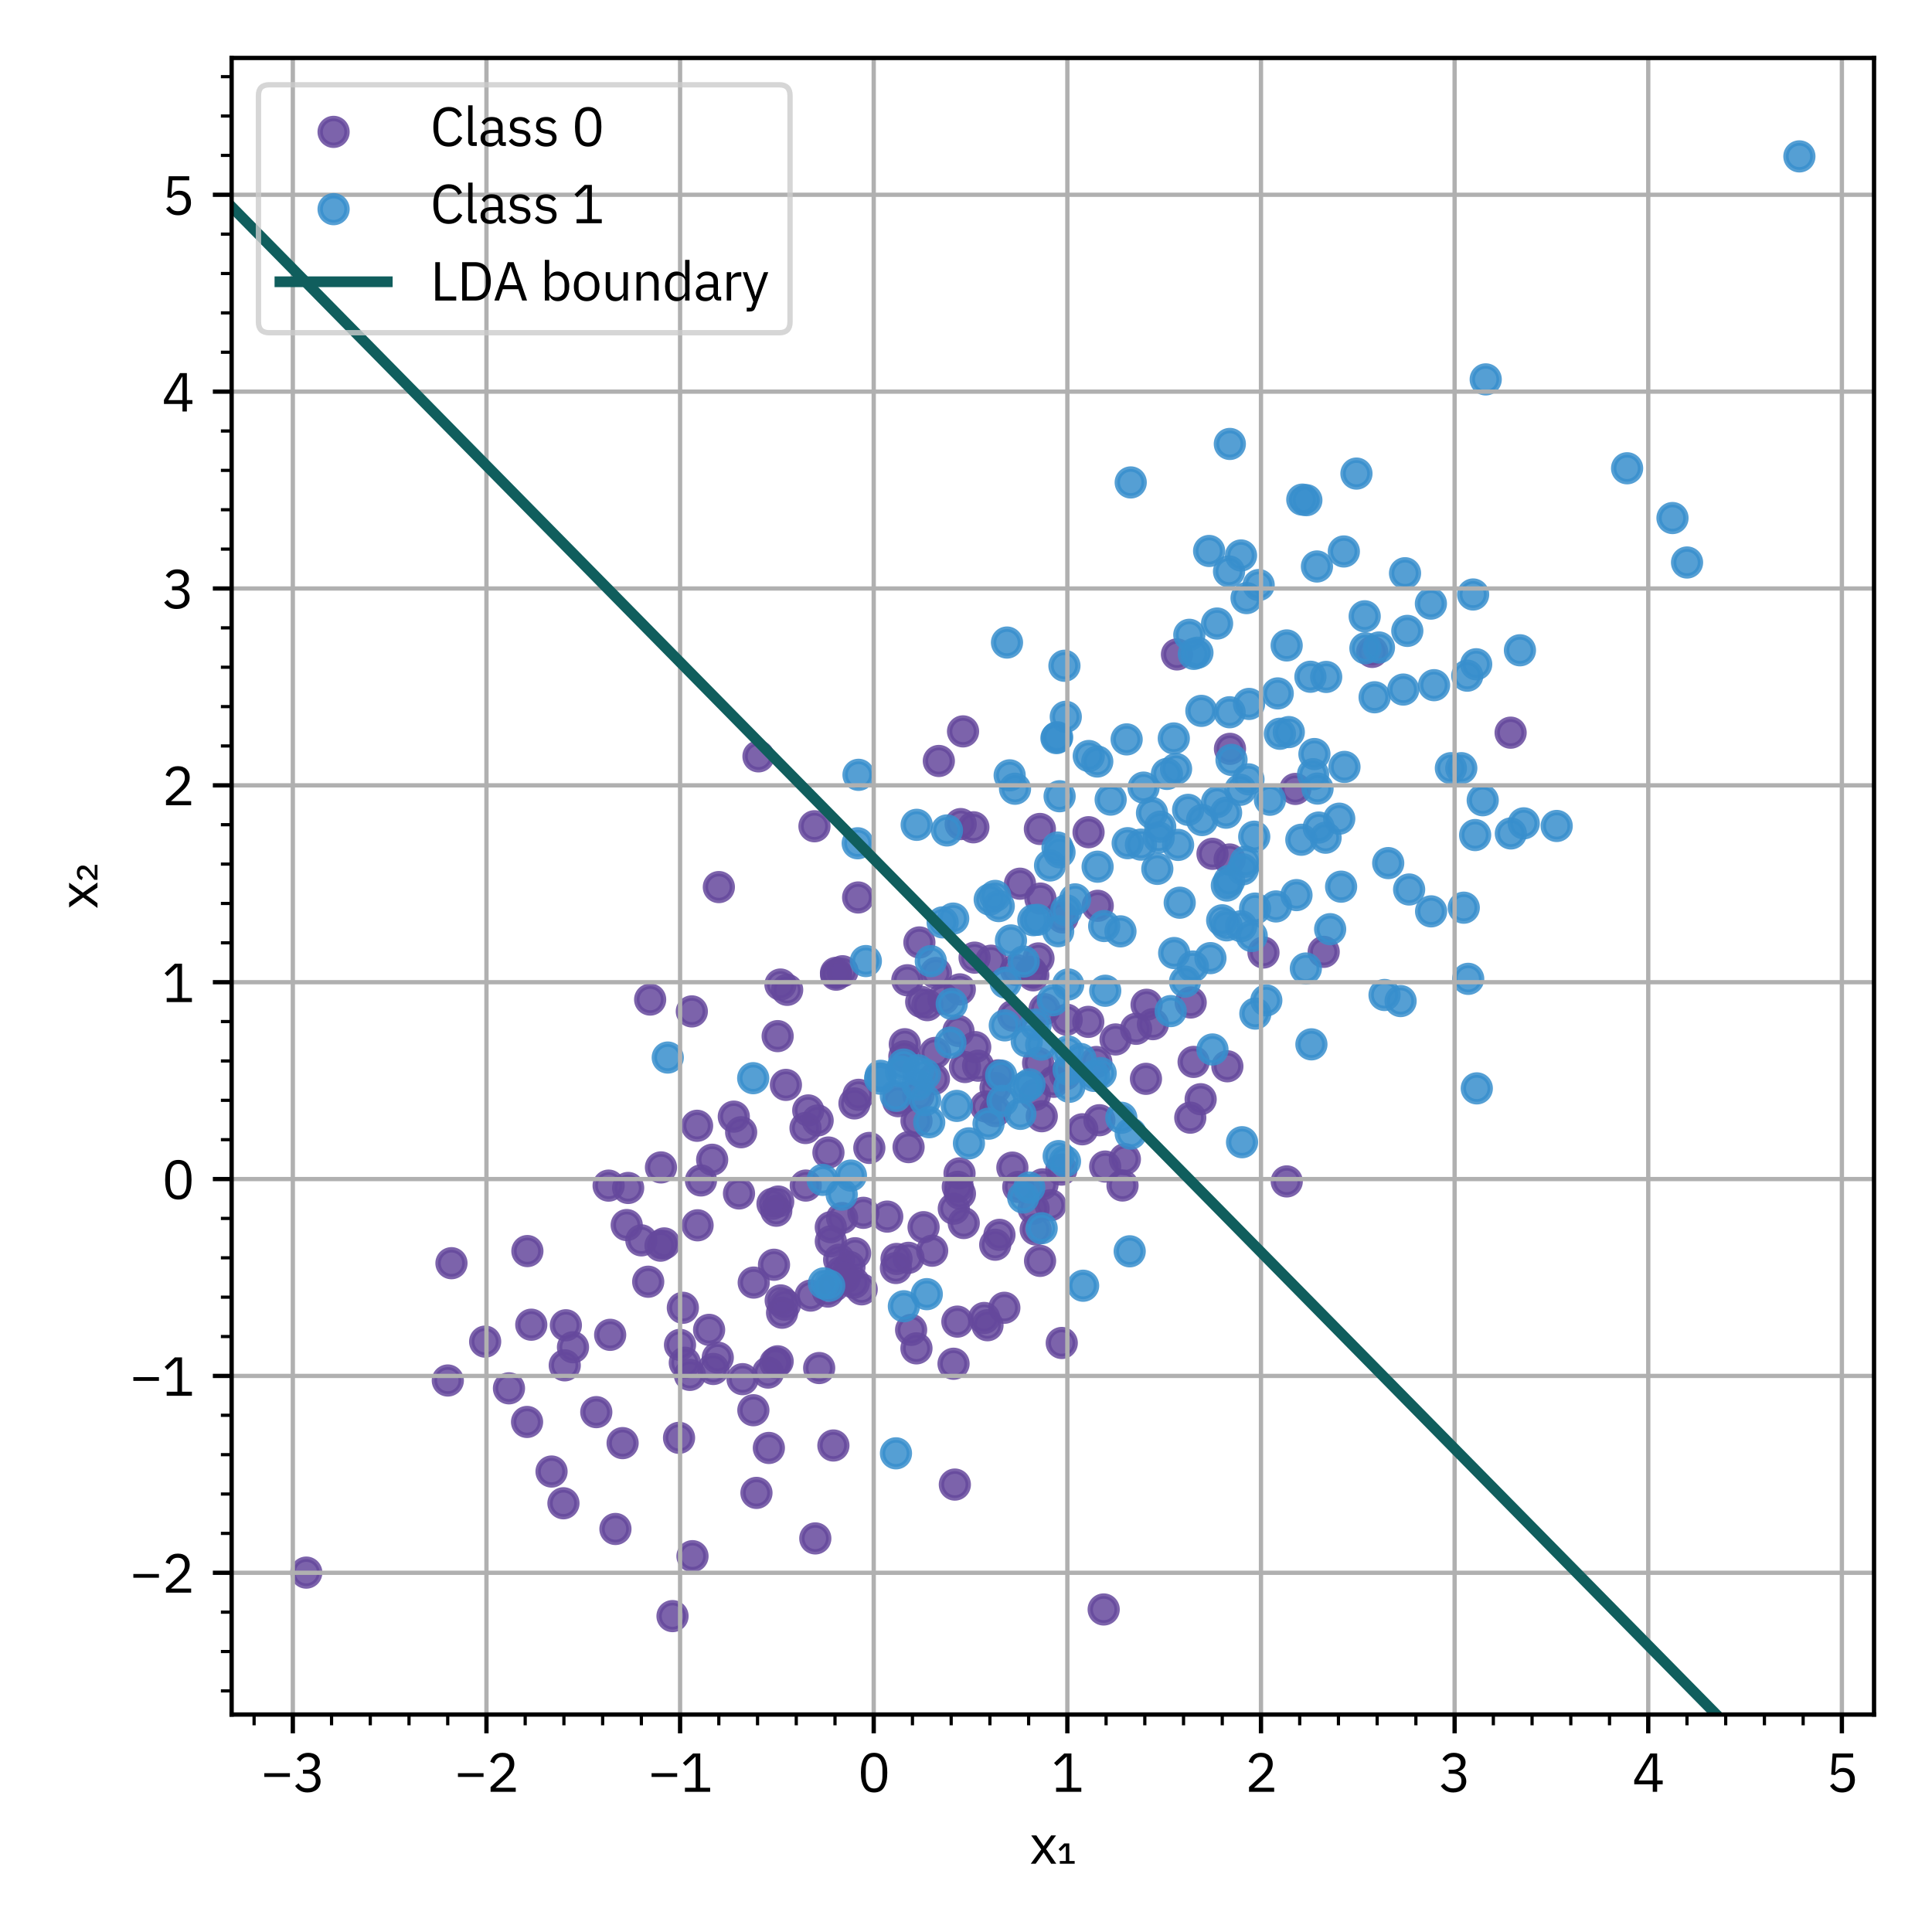 <?xml version="1.0" encoding="utf-8" standalone="no"?>
<!DOCTYPE svg PUBLIC "-//W3C//DTD SVG 1.1//EN"
  "http://www.w3.org/Graphics/SVG/1.1/DTD/svg11.dtd">
<svg xmlns:xlink="http://www.w3.org/1999/xlink" width="360pt" height="360pt" viewBox="0 0 360 360" xmlns="http://www.w3.org/2000/svg" version="1.1">
 <defs>
  <style type="text/css">*{stroke-linejoin: round; stroke-linecap: butt}</style>
 </defs>
 <g id="figure_1">
  <g id="patch_1">
   <path d="M 0 360 
L 360 360 
L 360 0 
L 0 0 
L 0 360 
z
" style="fill: none"/>
  </g>
  <g id="axes_1">
   <g id="patch_2">
    <path d="M 43.16 319.48 
L 349.2 319.48 
L 349.2 10.8 
L 43.16 10.8 
L 43.16 319.48 
z
" style="fill: none"/>
   </g>
   <g id="PathCollection_1">
    <defs>
     <path id="m95ce44a7b4" d="M 0 2.5 
C 0.663 2.5 1.299 2.237 1.768 1.768 
C 2.237 1.299 2.5 0.663 2.5 0 
C 2.5 -0.663 2.237 -1.299 1.768 -1.768 
C 1.299 -2.237 0.663 -2.5 0 -2.5 
C -0.663 -2.5 -1.299 -2.237 -1.768 -1.768 
C -2.237 -1.299 -2.5 -0.663 -2.5 0 
C -2.5 0.663 -2.237 1.299 -1.768 1.768 
C -1.299 2.237 -0.663 2.5 0 2.5 
z
" style="stroke: #65489d; stroke-opacity: 0.85"/>
    </defs>
    <g clip-path="url(#p63090cc2a3)">
     <use xlink:href="#m95ce44a7b4" x="160.88" y="225.992" style="fill: #65489d; fill-opacity: 0.85; stroke: #65489d; stroke-opacity: 0.85"/>
     <use xlink:href="#m95ce44a7b4" x="140.446" y="238.991" style="fill: #65489d; fill-opacity: 0.85; stroke: #65489d; stroke-opacity: 0.85"/>
     <use xlink:href="#m95ce44a7b4" x="174.258" y="196.193" style="fill: #65489d; fill-opacity: 0.85; stroke: #65489d; stroke-opacity: 0.85"/>
     <use xlink:href="#m95ce44a7b4" x="105.442" y="246.946" style="fill: #65489d; fill-opacity: 0.85; stroke: #65489d; stroke-opacity: 0.85"/>
     <use xlink:href="#m95ce44a7b4" x="205.934" y="217.37" style="fill: #65489d; fill-opacity: 0.85; stroke: #65489d; stroke-opacity: 0.85"/>
     <use xlink:href="#m95ce44a7b4" x="182.252" y="198.573" style="fill: #65489d; fill-opacity: 0.85; stroke: #65489d; stroke-opacity: 0.85"/>
     <use xlink:href="#m95ce44a7b4" x="241.367" y="147.007" style="fill: #65489d; fill-opacity: 0.85; stroke: #65489d; stroke-opacity: 0.85"/>
     <use xlink:href="#m95ce44a7b4" x="214.828" y="190.835" style="fill: #65489d; fill-opacity: 0.85; stroke: #65489d; stroke-opacity: 0.85"/>
     <use xlink:href="#m95ce44a7b4" x="185.473" y="207.032" style="fill: #65489d; fill-opacity: 0.85; stroke: #65489d; stroke-opacity: 0.85"/>
     <use xlink:href="#m95ce44a7b4" x="132.7" y="216.103" style="fill: #65489d; fill-opacity: 0.85; stroke: #65489d; stroke-opacity: 0.85"/>
     <use xlink:href="#m95ce44a7b4" x="144.905" y="193.067" style="fill: #65489d; fill-opacity: 0.85; stroke: #65489d; stroke-opacity: 0.85"/>
     <use xlink:href="#m95ce44a7b4" x="178.6" y="192.109" style="fill: #65489d; fill-opacity: 0.85; stroke: #65489d; stroke-opacity: 0.85"/>
     <use xlink:href="#m95ce44a7b4" x="132.132" y="247.8" style="fill: #65489d; fill-opacity: 0.85; stroke: #65489d; stroke-opacity: 0.85"/>
     <use xlink:href="#m95ce44a7b4" x="201.672" y="210.427" style="fill: #65489d; fill-opacity: 0.85; stroke: #65489d; stroke-opacity: 0.85"/>
     <use xlink:href="#m95ce44a7b4" x="174.024" y="201.07" style="fill: #65489d; fill-opacity: 0.85; stroke: #65489d; stroke-opacity: 0.85"/>
     <use xlink:href="#m95ce44a7b4" x="198.762" y="190.007" style="fill: #65489d; fill-opacity: 0.85; stroke: #65489d; stroke-opacity: 0.85"/>
     <use xlink:href="#m95ce44a7b4" x="159.217" y="205.604" style="fill: #65489d; fill-opacity: 0.85; stroke: #65489d; stroke-opacity: 0.85"/>
     <use xlink:href="#m95ce44a7b4" x="150.144" y="220.913" style="fill: #65489d; fill-opacity: 0.85; stroke: #65489d; stroke-opacity: 0.85"/>
     <use xlink:href="#m95ce44a7b4" x="185.997" y="200.375" style="fill: #65489d; fill-opacity: 0.85; stroke: #65489d; stroke-opacity: 0.85"/>
     <use xlink:href="#m95ce44a7b4" x="113.408" y="220.922" style="fill: #65489d; fill-opacity: 0.85; stroke: #65489d; stroke-opacity: 0.85"/>
     <use xlink:href="#m95ce44a7b4" x="179.009" y="153.556" style="fill: #65489d; fill-opacity: 0.85; stroke: #65489d; stroke-opacity: 0.85"/>
     <use xlink:href="#m95ce44a7b4" x="106.765" y="251.04" style="fill: #65489d; fill-opacity: 0.85; stroke: #65489d; stroke-opacity: 0.85"/>
     <use xlink:href="#m95ce44a7b4" x="159.336" y="233.526" style="fill: #65489d; fill-opacity: 0.85; stroke: #65489d; stroke-opacity: 0.85"/>
     <use xlink:href="#m95ce44a7b4" x="84.123" y="235.379" style="fill: #65489d; fill-opacity: 0.85; stroke: #65489d; stroke-opacity: 0.85"/>
     <use xlink:href="#m95ce44a7b4" x="83.444" y="257.236" style="fill: #65489d; fill-opacity: 0.85; stroke: #65489d; stroke-opacity: 0.85"/>
     <use xlink:href="#m95ce44a7b4" x="170.769" y="251.247" style="fill: #65489d; fill-opacity: 0.85; stroke: #65489d; stroke-opacity: 0.85"/>
     <use xlink:href="#m95ce44a7b4" x="152.357" y="208.785" style="fill: #65489d; fill-opacity: 0.85; stroke: #65489d; stroke-opacity: 0.85"/>
     <use xlink:href="#m95ce44a7b4" x="198.007" y="170.948" style="fill: #65489d; fill-opacity: 0.85; stroke: #65489d; stroke-opacity: 0.85"/>
     <use xlink:href="#m95ce44a7b4" x="137.702" y="222.385" style="fill: #65489d; fill-opacity: 0.85; stroke: #65489d; stroke-opacity: 0.85"/>
     <use xlink:href="#m95ce44a7b4" x="211.695" y="191.705" style="fill: #65489d; fill-opacity: 0.85; stroke: #65489d; stroke-opacity: 0.85"/>
     <use xlink:href="#m95ce44a7b4" x="195.765" y="224.571" style="fill: #65489d; fill-opacity: 0.85; stroke: #65489d; stroke-opacity: 0.85"/>
     <use xlink:href="#m95ce44a7b4" x="114.676" y="284.902" style="fill: #65489d; fill-opacity: 0.85; stroke: #65489d; stroke-opacity: 0.85"/>
     <use xlink:href="#m95ce44a7b4" x="156.361" y="234.735" style="fill: #65489d; fill-opacity: 0.85; stroke: #65489d; stroke-opacity: 0.85"/>
     <use xlink:href="#m95ce44a7b4" x="90.4" y="249.992" style="fill: #65489d; fill-opacity: 0.85; stroke: #65489d; stroke-opacity: 0.85"/>
     <use xlink:href="#m95ce44a7b4" x="177.921" y="276.627" style="fill: #65489d; fill-opacity: 0.85; stroke: #65489d; stroke-opacity: 0.85"/>
     <use xlink:href="#m95ce44a7b4" x="150.095" y="210.191" style="fill: #65489d; fill-opacity: 0.85; stroke: #65489d; stroke-opacity: 0.85"/>
     <use xlink:href="#m95ce44a7b4" x="140.377" y="262.775" style="fill: #65489d; fill-opacity: 0.85; stroke: #65489d; stroke-opacity: 0.85"/>
     <use xlink:href="#m95ce44a7b4" x="125.313" y="301.139" style="fill: #65489d; fill-opacity: 0.85; stroke: #65489d; stroke-opacity: 0.85"/>
     <use xlink:href="#m95ce44a7b4" x="169.066" y="182.657" style="fill: #65489d; fill-opacity: 0.85; stroke: #65489d; stroke-opacity: 0.85"/>
     <use xlink:href="#m95ce44a7b4" x="128.912" y="188.461" style="fill: #65489d; fill-opacity: 0.85; stroke: #65489d; stroke-opacity: 0.85"/>
     <use xlink:href="#m95ce44a7b4" x="166.939" y="236.272" style="fill: #65489d; fill-opacity: 0.85; stroke: #65489d; stroke-opacity: 0.85"/>
     <use xlink:href="#m95ce44a7b4" x="192.596" y="225.212" style="fill: #65489d; fill-opacity: 0.85; stroke: #65489d; stroke-opacity: 0.85"/>
     <use xlink:href="#m95ce44a7b4" x="193.866" y="167.439" style="fill: #65489d; fill-opacity: 0.85; stroke: #65489d; stroke-opacity: 0.85"/>
     <use xlink:href="#m95ce44a7b4" x="123.162" y="217.531" style="fill: #65489d; fill-opacity: 0.85; stroke: #65489d; stroke-opacity: 0.85"/>
     <use xlink:href="#m95ce44a7b4" x="159.903" y="167.233" style="fill: #65489d; fill-opacity: 0.85; stroke: #65489d; stroke-opacity: 0.85"/>
     <use xlink:href="#m95ce44a7b4" x="146.676" y="184.444" style="fill: #65489d; fill-opacity: 0.85; stroke: #65489d; stroke-opacity: 0.85"/>
     <use xlink:href="#m95ce44a7b4" x="188.639" y="217.566" style="fill: #65489d; fill-opacity: 0.85; stroke: #65489d; stroke-opacity: 0.85"/>
     <use xlink:href="#m95ce44a7b4" x="138.101" y="210.975" style="fill: #65489d; fill-opacity: 0.85; stroke: #65489d; stroke-opacity: 0.85"/>
     <use xlink:href="#m95ce44a7b4" x="167.057" y="234.588" style="fill: #65489d; fill-opacity: 0.85; stroke: #65489d; stroke-opacity: 0.85"/>
     <use xlink:href="#m95ce44a7b4" x="228.703" y="198.687" style="fill: #65489d; fill-opacity: 0.85; stroke: #65489d; stroke-opacity: 0.85"/>
     <use xlink:href="#m95ce44a7b4" x="130.614" y="219.957" style="fill: #65489d; fill-opacity: 0.85; stroke: #65489d; stroke-opacity: 0.85"/>
     <use xlink:href="#m95ce44a7b4" x="185.443" y="231.934" style="fill: #65489d; fill-opacity: 0.85; stroke: #65489d; stroke-opacity: 0.85"/>
     <use xlink:href="#m95ce44a7b4" x="155.291" y="269.348" style="fill: #65489d; fill-opacity: 0.85; stroke: #65489d; stroke-opacity: 0.85"/>
     <use xlink:href="#m95ce44a7b4" x="175.797" y="186.117" style="fill: #65489d; fill-opacity: 0.85; stroke: #65489d; stroke-opacity: 0.85"/>
     <use xlink:href="#m95ce44a7b4" x="229.186" y="139.537" style="fill: #65489d; fill-opacity: 0.85; stroke: #65489d; stroke-opacity: 0.85"/>
     <use xlink:href="#m95ce44a7b4" x="179.812" y="198.824" style="fill: #65489d; fill-opacity: 0.85; stroke: #65489d; stroke-opacity: 0.85"/>
     <use xlink:href="#m95ce44a7b4" x="161.987" y="213.901" style="fill: #65489d; fill-opacity: 0.85; stroke: #65489d; stroke-opacity: 0.85"/>
     <use xlink:href="#m95ce44a7b4" x="152.64" y="254.916" style="fill: #65489d; fill-opacity: 0.85; stroke: #65489d; stroke-opacity: 0.85"/>
     <use xlink:href="#m95ce44a7b4" x="105.233" y="254.41" style="fill: #65489d; fill-opacity: 0.85; stroke: #65489d; stroke-opacity: 0.85"/>
     <use xlink:href="#m95ce44a7b4" x="116.781" y="228.273" style="fill: #65489d; fill-opacity: 0.85; stroke: #65489d; stroke-opacity: 0.85"/>
     <use xlink:href="#m95ce44a7b4" x="123.769" y="231.693" style="fill: #65489d; fill-opacity: 0.85; stroke: #65489d; stroke-opacity: 0.85"/>
     <use xlink:href="#m95ce44a7b4" x="183.388" y="245.586" style="fill: #65489d; fill-opacity: 0.85; stroke: #65489d; stroke-opacity: 0.85"/>
     <use xlink:href="#m95ce44a7b4" x="179.58" y="227.893" style="fill: #65489d; fill-opacity: 0.85; stroke: #65489d; stroke-opacity: 0.85"/>
     <use xlink:href="#m95ce44a7b4" x="204.549" y="168.781" style="fill: #65489d; fill-opacity: 0.85; stroke: #65489d; stroke-opacity: 0.85"/>
     <use xlink:href="#m95ce44a7b4" x="197.77" y="217.94" style="fill: #65489d; fill-opacity: 0.85; stroke: #65489d; stroke-opacity: 0.85"/>
     <use xlink:href="#m95ce44a7b4" x="192.133" y="181.077" style="fill: #65489d; fill-opacity: 0.85; stroke: #65489d; stroke-opacity: 0.85"/>
     <use xlink:href="#m95ce44a7b4" x="129.892" y="209.773" style="fill: #65489d; fill-opacity: 0.85; stroke: #65489d; stroke-opacity: 0.85"/>
     <use xlink:href="#m95ce44a7b4" x="146.444" y="202.153" style="fill: #65489d; fill-opacity: 0.85; stroke: #65489d; stroke-opacity: 0.85"/>
     <use xlink:href="#m95ce44a7b4" x="98.994" y="246.839" style="fill: #65489d; fill-opacity: 0.85; stroke: #65489d; stroke-opacity: 0.85"/>
     <use xlink:href="#m95ce44a7b4" x="219.311" y="121.941" style="fill: #65489d; fill-opacity: 0.85; stroke: #65489d; stroke-opacity: 0.85"/>
     <use xlink:href="#m95ce44a7b4" x="145.008" y="223.891" style="fill: #65489d; fill-opacity: 0.85; stroke: #65489d; stroke-opacity: 0.85"/>
     <use xlink:href="#m95ce44a7b4" x="144.649" y="225.601" style="fill: #65489d; fill-opacity: 0.85; stroke: #65489d; stroke-opacity: 0.85"/>
     <use xlink:href="#m95ce44a7b4" x="158.289" y="236.067" style="fill: #65489d; fill-opacity: 0.85; stroke: #65489d; stroke-opacity: 0.85"/>
     <use xlink:href="#m95ce44a7b4" x="225.931" y="159.096" style="fill: #65489d; fill-opacity: 0.85; stroke: #65489d; stroke-opacity: 0.85"/>
     <use xlink:href="#m95ce44a7b4" x="171.314" y="175.611" style="fill: #65489d; fill-opacity: 0.85; stroke: #65489d; stroke-opacity: 0.85"/>
     <use xlink:href="#m95ce44a7b4" x="170.777" y="208.856" style="fill: #65489d; fill-opacity: 0.85; stroke: #65489d; stroke-opacity: 0.85"/>
     <use xlink:href="#m95ce44a7b4" x="198.462" y="200.202" style="fill: #65489d; fill-opacity: 0.85; stroke: #65489d; stroke-opacity: 0.85"/>
     <use xlink:href="#m95ce44a7b4" x="187.145" y="243.688" style="fill: #65489d; fill-opacity: 0.85; stroke: #65489d; stroke-opacity: 0.85"/>
     <use xlink:href="#m95ce44a7b4" x="154.813" y="231.305" style="fill: #65489d; fill-opacity: 0.85; stroke: #65489d; stroke-opacity: 0.85"/>
     <use xlink:href="#m95ce44a7b4" x="239.767" y="220.139" style="fill: #65489d; fill-opacity: 0.85; stroke: #65489d; stroke-opacity: 0.85"/>
     <use xlink:href="#m95ce44a7b4" x="151.05" y="241.414" style="fill: #65489d; fill-opacity: 0.85; stroke: #65489d; stroke-opacity: 0.85"/>
     <use xlink:href="#m95ce44a7b4" x="183.72" y="206.185" style="fill: #65489d; fill-opacity: 0.85; stroke: #65489d; stroke-opacity: 0.85"/>
     <use xlink:href="#m95ce44a7b4" x="104.989" y="280.114" style="fill: #65489d; fill-opacity: 0.85; stroke: #65489d; stroke-opacity: 0.85"/>
     <use xlink:href="#m95ce44a7b4" x="184.005" y="246.936" style="fill: #65489d; fill-opacity: 0.85; stroke: #65489d; stroke-opacity: 0.85"/>
     <use xlink:href="#m95ce44a7b4" x="94.839" y="258.696" style="fill: #65489d; fill-opacity: 0.85; stroke: #65489d; stroke-opacity: 0.85"/>
     <use xlink:href="#m95ce44a7b4" x="127.605" y="253.923" style="fill: #65489d; fill-opacity: 0.85; stroke: #65489d; stroke-opacity: 0.85"/>
     <use xlink:href="#m95ce44a7b4" x="127.238" y="243.689" style="fill: #65489d; fill-opacity: 0.85; stroke: #65489d; stroke-opacity: 0.85"/>
     <use xlink:href="#m95ce44a7b4" x="145.473" y="242.315" style="fill: #65489d; fill-opacity: 0.85; stroke: #65489d; stroke-opacity: 0.85"/>
     <use xlink:href="#m95ce44a7b4" x="193.768" y="154.465" style="fill: #65489d; fill-opacity: 0.85; stroke: #65489d; stroke-opacity: 0.85"/>
     <use xlink:href="#m95ce44a7b4" x="229.121" y="160.152" style="fill: #65489d; fill-opacity: 0.85; stroke: #65489d; stroke-opacity: 0.85"/>
     <use xlink:href="#m95ce44a7b4" x="186.233" y="230.097" style="fill: #65489d; fill-opacity: 0.85; stroke: #65489d; stroke-opacity: 0.85"/>
     <use xlink:href="#m95ce44a7b4" x="146.252" y="243.102" style="fill: #65489d; fill-opacity: 0.85; stroke: #65489d; stroke-opacity: 0.85"/>
     <use xlink:href="#m95ce44a7b4" x="168.516" y="196.839" style="fill: #65489d; fill-opacity: 0.85; stroke: #65489d; stroke-opacity: 0.85"/>
     <use xlink:href="#m95ce44a7b4" x="155.773" y="181.278" style="fill: #65489d; fill-opacity: 0.85; stroke: #65489d; stroke-opacity: 0.85"/>
     <use xlink:href="#m95ce44a7b4" x="159.117" y="239.012" style="fill: #65489d; fill-opacity: 0.85; stroke: #65489d; stroke-opacity: 0.85"/>
     <use xlink:href="#m95ce44a7b4" x="246.651" y="177.364" style="fill: #65489d; fill-opacity: 0.85; stroke: #65489d; stroke-opacity: 0.85"/>
     <use xlink:href="#m95ce44a7b4" x="128.549" y="256.188" style="fill: #65489d; fill-opacity: 0.85; stroke: #65489d; stroke-opacity: 0.85"/>
     <use xlink:href="#m95ce44a7b4" x="145.427" y="183.454" style="fill: #65489d; fill-opacity: 0.85; stroke: #65489d; stroke-opacity: 0.85"/>
     <use xlink:href="#m95ce44a7b4" x="213.648" y="187.225" style="fill: #65489d; fill-opacity: 0.85; stroke: #65489d; stroke-opacity: 0.85"/>
     <use xlink:href="#m95ce44a7b4" x="168.595" y="194.576" style="fill: #65489d; fill-opacity: 0.85; stroke: #65489d; stroke-opacity: 0.85"/>
     <use xlink:href="#m95ce44a7b4" x="194.116" y="207.993" style="fill: #65489d; fill-opacity: 0.85; stroke: #65489d; stroke-opacity: 0.85"/>
     <use xlink:href="#m95ce44a7b4" x="202.837" y="155.072" style="fill: #65489d; fill-opacity: 0.85; stroke: #65489d; stroke-opacity: 0.85"/>
     <use xlink:href="#m95ce44a7b4" x="144.477" y="253.963" style="fill: #65489d; fill-opacity: 0.85; stroke: #65489d; stroke-opacity: 0.85"/>
     <use xlink:href="#m95ce44a7b4" x="178.392" y="246.264" style="fill: #65489d; fill-opacity: 0.85; stroke: #65489d; stroke-opacity: 0.85"/>
     <use xlink:href="#m95ce44a7b4" x="155.797" y="181.616" style="fill: #65489d; fill-opacity: 0.85; stroke: #65489d; stroke-opacity: 0.85"/>
     <use xlink:href="#m95ce44a7b4" x="121.146" y="186.253" style="fill: #65489d; fill-opacity: 0.85; stroke: #65489d; stroke-opacity: 0.85"/>
     <use xlink:href="#m95ce44a7b4" x="178.846" y="184.354" style="fill: #65489d; fill-opacity: 0.85; stroke: #65489d; stroke-opacity: 0.85"/>
     <use xlink:href="#m95ce44a7b4" x="159.985" y="204.004" style="fill: #65489d; fill-opacity: 0.85; stroke: #65489d; stroke-opacity: 0.85"/>
     <use xlink:href="#m95ce44a7b4" x="172.093" y="228.669" style="fill: #65489d; fill-opacity: 0.85; stroke: #65489d; stroke-opacity: 0.85"/>
     <use xlink:href="#m95ce44a7b4" x="141.332" y="140.937" style="fill: #65489d; fill-opacity: 0.85; stroke: #65489d; stroke-opacity: 0.85"/>
     <use xlink:href="#m95ce44a7b4" x="197.842" y="250.245" style="fill: #65489d; fill-opacity: 0.85; stroke: #65489d; stroke-opacity: 0.85"/>
     <use xlink:href="#m95ce44a7b4" x="172.796" y="187.297" style="fill: #65489d; fill-opacity: 0.85; stroke: #65489d; stroke-opacity: 0.85"/>
     <use xlink:href="#m95ce44a7b4" x="156.99" y="180.978" style="fill: #65489d; fill-opacity: 0.85; stroke: #65489d; stroke-opacity: 0.85"/>
     <use xlink:href="#m95ce44a7b4" x="132.915" y="255.087" style="fill: #65489d; fill-opacity: 0.85; stroke: #65489d; stroke-opacity: 0.85"/>
     <use xlink:href="#m95ce44a7b4" x="194.258" y="220.69" style="fill: #65489d; fill-opacity: 0.85; stroke: #65489d; stroke-opacity: 0.85"/>
     <use xlink:href="#m95ce44a7b4" x="209.164" y="220.901" style="fill: #65489d; fill-opacity: 0.85; stroke: #65489d; stroke-opacity: 0.85"/>
     <use xlink:href="#m95ce44a7b4" x="98.271" y="233.12" style="fill: #65489d; fill-opacity: 0.85; stroke: #65489d; stroke-opacity: 0.85"/>
     <use xlink:href="#m95ce44a7b4" x="222.41" y="197.872" style="fill: #65489d; fill-opacity: 0.85; stroke: #65489d; stroke-opacity: 0.85"/>
     <use xlink:href="#m95ce44a7b4" x="235.43" y="177.488" style="fill: #65489d; fill-opacity: 0.85; stroke: #65489d; stroke-opacity: 0.85"/>
     <use xlink:href="#m95ce44a7b4" x="281.482" y="136.523" style="fill: #65489d; fill-opacity: 0.85; stroke: #65489d; stroke-opacity: 0.85"/>
     <use xlink:href="#m95ce44a7b4" x="126.53" y="267.921" style="fill: #65489d; fill-opacity: 0.85; stroke: #65489d; stroke-opacity: 0.85"/>
     <use xlink:href="#m95ce44a7b4" x="143.117" y="255.759" style="fill: #65489d; fill-opacity: 0.85; stroke: #65489d; stroke-opacity: 0.85"/>
     <use xlink:href="#m95ce44a7b4" x="102.772" y="274.198" style="fill: #65489d; fill-opacity: 0.85; stroke: #65489d; stroke-opacity: 0.85"/>
     <use xlink:href="#m95ce44a7b4" x="133.948" y="165.296" style="fill: #65489d; fill-opacity: 0.85; stroke: #65489d; stroke-opacity: 0.85"/>
     <use xlink:href="#m95ce44a7b4" x="192.982" y="229.088" style="fill: #65489d; fill-opacity: 0.85; stroke: #65489d; stroke-opacity: 0.85"/>
     <use xlink:href="#m95ce44a7b4" x="156.916" y="226.961" style="fill: #65489d; fill-opacity: 0.85; stroke: #65489d; stroke-opacity: 0.85"/>
     <use xlink:href="#m95ce44a7b4" x="143.265" y="269.804" style="fill: #65489d; fill-opacity: 0.85; stroke: #65489d; stroke-opacity: 0.85"/>
     <use xlink:href="#m95ce44a7b4" x="123.077" y="232.113" style="fill: #65489d; fill-opacity: 0.85; stroke: #65489d; stroke-opacity: 0.85"/>
     <use xlink:href="#m95ce44a7b4" x="181.718" y="195.116" style="fill: #65489d; fill-opacity: 0.85; stroke: #65489d; stroke-opacity: 0.85"/>
     <use xlink:href="#m95ce44a7b4" x="151.764" y="153.962" style="fill: #65489d; fill-opacity: 0.85; stroke: #65489d; stroke-opacity: 0.85"/>
     <use xlink:href="#m95ce44a7b4" x="192.84" y="204.03" style="fill: #65489d; fill-opacity: 0.85; stroke: #65489d; stroke-opacity: 0.85"/>
     <use xlink:href="#m95ce44a7b4" x="202.786" y="190.409" style="fill: #65489d; fill-opacity: 0.85; stroke: #65489d; stroke-opacity: 0.85"/>
     <use xlink:href="#m95ce44a7b4" x="150.606" y="206.912" style="fill: #65489d; fill-opacity: 0.85; stroke: #65489d; stroke-opacity: 0.85"/>
     <use xlink:href="#m95ce44a7b4" x="185.504" y="202.718" style="fill: #65489d; fill-opacity: 0.85; stroke: #65489d; stroke-opacity: 0.85"/>
     <use xlink:href="#m95ce44a7b4" x="221.868" y="186.799" style="fill: #65489d; fill-opacity: 0.85; stroke: #65489d; stroke-opacity: 0.85"/>
     <use xlink:href="#m95ce44a7b4" x="57.071" y="293.034" style="fill: #65489d; fill-opacity: 0.85; stroke: #65489d; stroke-opacity: 0.85"/>
     <use xlink:href="#m95ce44a7b4" x="209.603" y="216.001" style="fill: #65489d; fill-opacity: 0.85; stroke: #65489d; stroke-opacity: 0.85"/>
     <use xlink:href="#m95ce44a7b4" x="194.639" y="188.048" style="fill: #65489d; fill-opacity: 0.85; stroke: #65489d; stroke-opacity: 0.85"/>
     <use xlink:href="#m95ce44a7b4" x="173.695" y="233.05" style="fill: #65489d; fill-opacity: 0.85; stroke: #65489d; stroke-opacity: 0.85"/>
     <use xlink:href="#m95ce44a7b4" x="181.374" y="154.155" style="fill: #65489d; fill-opacity: 0.85; stroke: #65489d; stroke-opacity: 0.85"/>
     <use xlink:href="#m95ce44a7b4" x="154.273" y="240.664" style="fill: #65489d; fill-opacity: 0.85; stroke: #65489d; stroke-opacity: 0.85"/>
     <use xlink:href="#m95ce44a7b4" x="178.471" y="221.147" style="fill: #65489d; fill-opacity: 0.85; stroke: #65489d; stroke-opacity: 0.85"/>
     <use xlink:href="#m95ce44a7b4" x="255.689" y="121.474" style="fill: #65489d; fill-opacity: 0.85; stroke: #65489d; stroke-opacity: 0.85"/>
     <use xlink:href="#m95ce44a7b4" x="213.532" y="201.025" style="fill: #65489d; fill-opacity: 0.85; stroke: #65489d; stroke-opacity: 0.85"/>
     <use xlink:href="#m95ce44a7b4" x="171.651" y="186.68" style="fill: #65489d; fill-opacity: 0.85; stroke: #65489d; stroke-opacity: 0.85"/>
     <use xlink:href="#m95ce44a7b4" x="223.723" y="204.825" style="fill: #65489d; fill-opacity: 0.85; stroke: #65489d; stroke-opacity: 0.85"/>
     <use xlink:href="#m95ce44a7b4" x="129.984" y="228.318" style="fill: #65489d; fill-opacity: 0.85; stroke: #65489d; stroke-opacity: 0.85"/>
     <use xlink:href="#m95ce44a7b4" x="184.677" y="179.012" style="fill: #65489d; fill-opacity: 0.85; stroke: #65489d; stroke-opacity: 0.85"/>
     <use xlink:href="#m95ce44a7b4" x="167.355" y="205.189" style="fill: #65489d; fill-opacity: 0.85; stroke: #65489d; stroke-opacity: 0.85"/>
     <use xlink:href="#m95ce44a7b4" x="190.059" y="164.666" style="fill: #65489d; fill-opacity: 0.85; stroke: #65489d; stroke-opacity: 0.85"/>
     <use xlink:href="#m95ce44a7b4" x="113.695" y="248.727" style="fill: #65489d; fill-opacity: 0.85; stroke: #65489d; stroke-opacity: 0.85"/>
     <use xlink:href="#m95ce44a7b4" x="205.655" y="299.901" style="fill: #65489d; fill-opacity: 0.85; stroke: #65489d; stroke-opacity: 0.85"/>
     <use xlink:href="#m95ce44a7b4" x="154.805" y="228.668" style="fill: #65489d; fill-opacity: 0.85; stroke: #65489d; stroke-opacity: 0.85"/>
     <use xlink:href="#m95ce44a7b4" x="177.726" y="225.22" style="fill: #65489d; fill-opacity: 0.85; stroke: #65489d; stroke-opacity: 0.85"/>
     <use xlink:href="#m95ce44a7b4" x="154.369" y="214.756" style="fill: #65489d; fill-opacity: 0.85; stroke: #65489d; stroke-opacity: 0.85"/>
     <use xlink:href="#m95ce44a7b4" x="178.794" y="218.646" style="fill: #65489d; fill-opacity: 0.85; stroke: #65489d; stroke-opacity: 0.85"/>
     <use xlink:href="#m95ce44a7b4" x="140.955" y="278.18" style="fill: #65489d; fill-opacity: 0.85; stroke: #65489d; stroke-opacity: 0.85"/>
     <use xlink:href="#m95ce44a7b4" x="126.708" y="250.598" style="fill: #65489d; fill-opacity: 0.85; stroke: #65489d; stroke-opacity: 0.85"/>
     <use xlink:href="#m95ce44a7b4" x="193.44" y="198.068" style="fill: #65489d; fill-opacity: 0.85; stroke: #65489d; stroke-opacity: 0.85"/>
     <use xlink:href="#m95ce44a7b4" x="181.602" y="178.442" style="fill: #65489d; fill-opacity: 0.85; stroke: #65489d; stroke-opacity: 0.85"/>
     <use xlink:href="#m95ce44a7b4" x="160.562" y="240.248" style="fill: #65489d; fill-opacity: 0.85; stroke: #65489d; stroke-opacity: 0.85"/>
     <use xlink:href="#m95ce44a7b4" x="193.507" y="178.588" style="fill: #65489d; fill-opacity: 0.85; stroke: #65489d; stroke-opacity: 0.85"/>
     <use xlink:href="#m95ce44a7b4" x="133.746" y="252.978" style="fill: #65489d; fill-opacity: 0.85; stroke: #65489d; stroke-opacity: 0.85"/>
     <use xlink:href="#m95ce44a7b4" x="155.372" y="239.594" style="fill: #65489d; fill-opacity: 0.85; stroke: #65489d; stroke-opacity: 0.85"/>
     <use xlink:href="#m95ce44a7b4" x="165.325" y="226.695" style="fill: #65489d; fill-opacity: 0.85; stroke: #65489d; stroke-opacity: 0.85"/>
     <use xlink:href="#m95ce44a7b4" x="177.677" y="254.114" style="fill: #65489d; fill-opacity: 0.85; stroke: #65489d; stroke-opacity: 0.85"/>
     <use xlink:href="#m95ce44a7b4" x="145.727" y="244.607" style="fill: #65489d; fill-opacity: 0.85; stroke: #65489d; stroke-opacity: 0.85"/>
     <use xlink:href="#m95ce44a7b4" x="156.724" y="237.048" style="fill: #65489d; fill-opacity: 0.85; stroke: #65489d; stroke-opacity: 0.85"/>
     <use xlink:href="#m95ce44a7b4" x="169.773" y="247.805" style="fill: #65489d; fill-opacity: 0.85; stroke: #65489d; stroke-opacity: 0.85"/>
     <use xlink:href="#m95ce44a7b4" x="151.918" y="286.661" style="fill: #65489d; fill-opacity: 0.85; stroke: #65489d; stroke-opacity: 0.85"/>
     <use xlink:href="#m95ce44a7b4" x="192.54" y="181.738" style="fill: #65489d; fill-opacity: 0.85; stroke: #65489d; stroke-opacity: 0.85"/>
     <use xlink:href="#m95ce44a7b4" x="111.11" y="263.132" style="fill: #65489d; fill-opacity: 0.85; stroke: #65489d; stroke-opacity: 0.85"/>
     <use xlink:href="#m95ce44a7b4" x="193.8" y="234.944" style="fill: #65489d; fill-opacity: 0.85; stroke: #65489d; stroke-opacity: 0.85"/>
     <use xlink:href="#m95ce44a7b4" x="169.299" y="213.75" style="fill: #65489d; fill-opacity: 0.85; stroke: #65489d; stroke-opacity: 0.85"/>
     <use xlink:href="#m95ce44a7b4" x="98.21" y="264.96" style="fill: #65489d; fill-opacity: 0.85; stroke: #65489d; stroke-opacity: 0.85"/>
     <use xlink:href="#m95ce44a7b4" x="179.448" y="136.284" style="fill: #65489d; fill-opacity: 0.85; stroke: #65489d; stroke-opacity: 0.85"/>
     <use xlink:href="#m95ce44a7b4" x="189.744" y="221.167" style="fill: #65489d; fill-opacity: 0.85; stroke: #65489d; stroke-opacity: 0.85"/>
     <use xlink:href="#m95ce44a7b4" x="116.014" y="268.904" style="fill: #65489d; fill-opacity: 0.85; stroke: #65489d; stroke-opacity: 0.85"/>
     <use xlink:href="#m95ce44a7b4" x="171.132" y="204.057" style="fill: #65489d; fill-opacity: 0.85; stroke: #65489d; stroke-opacity: 0.85"/>
     <use xlink:href="#m95ce44a7b4" x="119.512" y="231.125" style="fill: #65489d; fill-opacity: 0.85; stroke: #65489d; stroke-opacity: 0.85"/>
     <use xlink:href="#m95ce44a7b4" x="174.938" y="141.797" style="fill: #65489d; fill-opacity: 0.85; stroke: #65489d; stroke-opacity: 0.85"/>
     <use xlink:href="#m95ce44a7b4" x="138.368" y="256.986" style="fill: #65489d; fill-opacity: 0.85; stroke: #65489d; stroke-opacity: 0.85"/>
     <use xlink:href="#m95ce44a7b4" x="204.86" y="208.737" style="fill: #65489d; fill-opacity: 0.85; stroke: #65489d; stroke-opacity: 0.85"/>
     <use xlink:href="#m95ce44a7b4" x="169.28" y="234.378" style="fill: #65489d; fill-opacity: 0.85; stroke: #65489d; stroke-opacity: 0.85"/>
     <use xlink:href="#m95ce44a7b4" x="174.399" y="181.297" style="fill: #65489d; fill-opacity: 0.85; stroke: #65489d; stroke-opacity: 0.85"/>
     <use xlink:href="#m95ce44a7b4" x="157.407" y="238.134" style="fill: #65489d; fill-opacity: 0.85; stroke: #65489d; stroke-opacity: 0.85"/>
     <use xlink:href="#m95ce44a7b4" x="117.047" y="221.359" style="fill: #65489d; fill-opacity: 0.85; stroke: #65489d; stroke-opacity: 0.85"/>
     <use xlink:href="#m95ce44a7b4" x="207.861" y="193.687" style="fill: #65489d; fill-opacity: 0.85; stroke: #65489d; stroke-opacity: 0.85"/>
     <use xlink:href="#m95ce44a7b4" x="120.785" y="238.832" style="fill: #65489d; fill-opacity: 0.85; stroke: #65489d; stroke-opacity: 0.85"/>
     <use xlink:href="#m95ce44a7b4" x="136.733" y="208.069" style="fill: #65489d; fill-opacity: 0.85; stroke: #65489d; stroke-opacity: 0.85"/>
     <use xlink:href="#m95ce44a7b4" x="221.79" y="208.261" style="fill: #65489d; fill-opacity: 0.85; stroke: #65489d; stroke-opacity: 0.85"/>
     <use xlink:href="#m95ce44a7b4" x="188.791" y="189.26" style="fill: #65489d; fill-opacity: 0.85; stroke: #65489d; stroke-opacity: 0.85"/>
     <use xlink:href="#m95ce44a7b4" x="196.358" y="201.574" style="fill: #65489d; fill-opacity: 0.85; stroke: #65489d; stroke-opacity: 0.85"/>
     <use xlink:href="#m95ce44a7b4" x="204.281" y="197.889" style="fill: #65489d; fill-opacity: 0.85; stroke: #65489d; stroke-opacity: 0.85"/>
     <use xlink:href="#m95ce44a7b4" x="189.302" y="180.706" style="fill: #65489d; fill-opacity: 0.85; stroke: #65489d; stroke-opacity: 0.85"/>
     <use xlink:href="#m95ce44a7b4" x="144.906" y="253.661" style="fill: #65489d; fill-opacity: 0.85; stroke: #65489d; stroke-opacity: 0.85"/>
     <use xlink:href="#m95ce44a7b4" x="178.869" y="222.431" style="fill: #65489d; fill-opacity: 0.85; stroke: #65489d; stroke-opacity: 0.85"/>
     <use xlink:href="#m95ce44a7b4" x="144.224" y="235.669" style="fill: #65489d; fill-opacity: 0.85; stroke: #65489d; stroke-opacity: 0.85"/>
     <use xlink:href="#m95ce44a7b4" x="129.036" y="289.973" style="fill: #65489d; fill-opacity: 0.85; stroke: #65489d; stroke-opacity: 0.85"/>
     <use xlink:href="#m95ce44a7b4" x="143.943" y="224.31" style="fill: #65489d; fill-opacity: 0.85; stroke: #65489d; stroke-opacity: 0.85"/>
    </g>
   </g>
   <g id="PathCollection_2">
    <defs>
     <path id="m6a4028b770" d="M 0 2.5 
C 0.663 2.5 1.299 2.237 1.768 1.768 
C 2.237 1.299 2.5 0.663 2.5 0 
C 2.5 -0.663 2.237 -1.299 1.768 -1.768 
C 1.299 -2.237 0.663 -2.5 0 -2.5 
C -0.663 -2.5 -1.299 -2.237 -1.768 -1.768 
C -2.237 -1.299 -2.5 -0.663 -2.5 0 
C -2.5 0.663 -2.237 1.299 -1.768 1.768 
C -1.299 2.237 -0.663 2.5 0 2.5 
z
" style="stroke: #388ecc; stroke-opacity: 0.85"/>
    </defs>
    <g clip-path="url(#p63090cc2a3)">
     <use xlink:href="#m6a4028b770" x="219.142" y="143.279" style="fill: #388ecc; fill-opacity: 0.85; stroke: #388ecc; stroke-opacity: 0.85"/>
     <use xlink:href="#m6a4028b770" x="229.161" y="82.723" style="fill: #388ecc; fill-opacity: 0.85; stroke: #388ecc; stroke-opacity: 0.85"/>
     <use xlink:href="#m6a4028b770" x="245.394" y="105.557" style="fill: #388ecc; fill-opacity: 0.85; stroke: #388ecc; stroke-opacity: 0.85"/>
     <use xlink:href="#m6a4028b770" x="234.536" y="109.015" style="fill: #388ecc; fill-opacity: 0.85; stroke: #388ecc; stroke-opacity: 0.85"/>
     <use xlink:href="#m6a4028b770" x="226.787" y="149.455" style="fill: #388ecc; fill-opacity: 0.85; stroke: #388ecc; stroke-opacity: 0.85"/>
     <use xlink:href="#m6a4028b770" x="197.443" y="148.371" style="fill: #388ecc; fill-opacity: 0.85; stroke: #388ecc; stroke-opacity: 0.85"/>
     <use xlink:href="#m6a4028b770" x="275.18" y="202.803" style="fill: #388ecc; fill-opacity: 0.85; stroke: #388ecc; stroke-opacity: 0.85"/>
     <use xlink:href="#m6a4028b770" x="238.49" y="136.727" style="fill: #388ecc; fill-opacity: 0.85; stroke: #388ecc; stroke-opacity: 0.85"/>
     <use xlink:href="#m6a4028b770" x="218.719" y="137.598" style="fill: #388ecc; fill-opacity: 0.85; stroke: #388ecc; stroke-opacity: 0.85"/>
     <use xlink:href="#m6a4028b770" x="186.544" y="200.414" style="fill: #388ecc; fill-opacity: 0.85; stroke: #388ecc; stroke-opacity: 0.85"/>
     <use xlink:href="#m6a4028b770" x="242.664" y="93.097" style="fill: #388ecc; fill-opacity: 0.85; stroke: #388ecc; stroke-opacity: 0.85"/>
     <use xlink:href="#m6a4028b770" x="186.802" y="205.12" style="fill: #388ecc; fill-opacity: 0.85; stroke: #388ecc; stroke-opacity: 0.85"/>
     <use xlink:href="#m6a4028b770" x="154.518" y="239.571" style="fill: #388ecc; fill-opacity: 0.85; stroke: #388ecc; stroke-opacity: 0.85"/>
     <use xlink:href="#m6a4028b770" x="256.137" y="129.927" style="fill: #388ecc; fill-opacity: 0.85; stroke: #388ecc; stroke-opacity: 0.85"/>
     <use xlink:href="#m6a4028b770" x="197.269" y="215.419" style="fill: #388ecc; fill-opacity: 0.85; stroke: #388ecc; stroke-opacity: 0.85"/>
     <use xlink:href="#m6a4028b770" x="168.423" y="243.402" style="fill: #388ecc; fill-opacity: 0.85; stroke: #388ecc; stroke-opacity: 0.85"/>
     <use xlink:href="#m6a4028b770" x="177.34" y="187.06" style="fill: #388ecc; fill-opacity: 0.85; stroke: #388ecc; stroke-opacity: 0.85"/>
     <use xlink:href="#m6a4028b770" x="204.462" y="141.897" style="fill: #388ecc; fill-opacity: 0.85; stroke: #388ecc; stroke-opacity: 0.85"/>
     <use xlink:href="#m6a4028b770" x="243.421" y="93.2" style="fill: #388ecc; fill-opacity: 0.85; stroke: #388ecc; stroke-opacity: 0.85"/>
     <use xlink:href="#m6a4028b770" x="227.734" y="171.487" style="fill: #388ecc; fill-opacity: 0.85; stroke: #388ecc; stroke-opacity: 0.85"/>
     <use xlink:href="#m6a4028b770" x="175.647" y="171.87" style="fill: #388ecc; fill-opacity: 0.85; stroke: #388ecc; stroke-opacity: 0.85"/>
     <use xlink:href="#m6a4028b770" x="159.82" y="157.133" style="fill: #388ecc; fill-opacity: 0.85; stroke: #388ecc; stroke-opacity: 0.85"/>
     <use xlink:href="#m6a4028b770" x="161.339" y="179.08" style="fill: #388ecc; fill-opacity: 0.85; stroke: #388ecc; stroke-opacity: 0.85"/>
     <use xlink:href="#m6a4028b770" x="232.629" y="145.218" style="fill: #388ecc; fill-opacity: 0.85; stroke: #388ecc; stroke-opacity: 0.85"/>
     <use xlink:href="#m6a4028b770" x="199.044" y="183.439" style="fill: #388ecc; fill-opacity: 0.85; stroke: #388ecc; stroke-opacity: 0.85"/>
     <use xlink:href="#m6a4028b770" x="200.316" y="167.584" style="fill: #388ecc; fill-opacity: 0.85; stroke: #388ecc; stroke-opacity: 0.85"/>
     <use xlink:href="#m6a4028b770" x="191.321" y="194.043" style="fill: #388ecc; fill-opacity: 0.85; stroke: #388ecc; stroke-opacity: 0.85"/>
     <use xlink:href="#m6a4028b770" x="241.58" y="166.789" style="fill: #388ecc; fill-opacity: 0.85; stroke: #388ecc; stroke-opacity: 0.85"/>
     <use xlink:href="#m6a4028b770" x="226.785" y="116.187" style="fill: #388ecc; fill-opacity: 0.85; stroke: #388ecc; stroke-opacity: 0.85"/>
     <use xlink:href="#m6a4028b770" x="206.956" y="148.995" style="fill: #388ecc; fill-opacity: 0.85; stroke: #388ecc; stroke-opacity: 0.85"/>
     <use xlink:href="#m6a4028b770" x="290.067" y="153.907" style="fill: #388ecc; fill-opacity: 0.85; stroke: #388ecc; stroke-opacity: 0.85"/>
     <use xlink:href="#m6a4028b770" x="232.28" y="111.448" style="fill: #388ecc; fill-opacity: 0.85; stroke: #388ecc; stroke-opacity: 0.85"/>
     <use xlink:href="#m6a4028b770" x="177.1" y="194.273" style="fill: #388ecc; fill-opacity: 0.85; stroke: #388ecc; stroke-opacity: 0.85"/>
     <use xlink:href="#m6a4028b770" x="244.924" y="140.505" style="fill: #388ecc; fill-opacity: 0.85; stroke: #388ecc; stroke-opacity: 0.85"/>
     <use xlink:href="#m6a4028b770" x="232.101" y="160.567" style="fill: #388ecc; fill-opacity: 0.85; stroke: #388ecc; stroke-opacity: 0.85"/>
     <use xlink:href="#m6a4028b770" x="311.643" y="96.53" style="fill: #388ecc; fill-opacity: 0.85; stroke: #388ecc; stroke-opacity: 0.85"/>
     <use xlink:href="#m6a4028b770" x="198.592" y="133.564" style="fill: #388ecc; fill-opacity: 0.85; stroke: #388ecc; stroke-opacity: 0.85"/>
     <use xlink:href="#m6a4028b770" x="189.134" y="146.97" style="fill: #388ecc; fill-opacity: 0.85; stroke: #388ecc; stroke-opacity: 0.85"/>
     <use xlink:href="#m6a4028b770" x="233.709" y="155.906" style="fill: #388ecc; fill-opacity: 0.85; stroke: #388ecc; stroke-opacity: 0.85"/>
     <use xlink:href="#m6a4028b770" x="335.289" y="29.141" style="fill: #388ecc; fill-opacity: 0.85; stroke: #388ecc; stroke-opacity: 0.85"/>
     <use xlink:href="#m6a4028b770" x="170.811" y="153.694" style="fill: #388ecc; fill-opacity: 0.85; stroke: #388ecc; stroke-opacity: 0.85"/>
     <use xlink:href="#m6a4028b770" x="231.115" y="147.163" style="fill: #388ecc; fill-opacity: 0.85; stroke: #388ecc; stroke-opacity: 0.85"/>
     <use xlink:href="#m6a4028b770" x="258.674" y="160.826" style="fill: #388ecc; fill-opacity: 0.85; stroke: #388ecc; stroke-opacity: 0.85"/>
     <use xlink:href="#m6a4028b770" x="245.506" y="146.941" style="fill: #388ecc; fill-opacity: 0.85; stroke: #388ecc; stroke-opacity: 0.85"/>
     <use xlink:href="#m6a4028b770" x="173.149" y="209.112" style="fill: #388ecc; fill-opacity: 0.85; stroke: #388ecc; stroke-opacity: 0.85"/>
     <use xlink:href="#m6a4028b770" x="240.149" y="136.413" style="fill: #388ecc; fill-opacity: 0.85; stroke: #388ecc; stroke-opacity: 0.85"/>
     <use xlink:href="#m6a4028b770" x="220.816" y="182.909" style="fill: #388ecc; fill-opacity: 0.85; stroke: #388ecc; stroke-opacity: 0.85"/>
     <use xlink:href="#m6a4028b770" x="210.502" y="233.163" style="fill: #388ecc; fill-opacity: 0.85; stroke: #388ecc; stroke-opacity: 0.85"/>
     <use xlink:href="#m6a4028b770" x="213.086" y="146.761" style="fill: #388ecc; fill-opacity: 0.85; stroke: #388ecc; stroke-opacity: 0.85"/>
     <use xlink:href="#m6a4028b770" x="254.29" y="114.839" style="fill: #388ecc; fill-opacity: 0.85; stroke: #388ecc; stroke-opacity: 0.85"/>
     <use xlink:href="#m6a4028b770" x="167.882" y="199.654" style="fill: #388ecc; fill-opacity: 0.85; stroke: #388ecc; stroke-opacity: 0.85"/>
     <use xlink:href="#m6a4028b770" x="283.219" y="121.171" style="fill: #388ecc; fill-opacity: 0.85; stroke: #388ecc; stroke-opacity: 0.85"/>
     <use xlink:href="#m6a4028b770" x="172.344" y="200.214" style="fill: #388ecc; fill-opacity: 0.85; stroke: #388ecc; stroke-opacity: 0.85"/>
     <use xlink:href="#m6a4028b770" x="210.125" y="157.116" style="fill: #388ecc; fill-opacity: 0.85; stroke: #388ecc; stroke-opacity: 0.85"/>
     <use xlink:href="#m6a4028b770" x="205.088" y="199.956" style="fill: #388ecc; fill-opacity: 0.85; stroke: #388ecc; stroke-opacity: 0.85"/>
     <use xlink:href="#m6a4028b770" x="223.992" y="152.805" style="fill: #388ecc; fill-opacity: 0.85; stroke: #388ecc; stroke-opacity: 0.85"/>
     <use xlink:href="#m6a4028b770" x="236.633" y="149.02" style="fill: #388ecc; fill-opacity: 0.85; stroke: #388ecc; stroke-opacity: 0.85"/>
     <use xlink:href="#m6a4028b770" x="190.658" y="223.136" style="fill: #388ecc; fill-opacity: 0.85; stroke: #388ecc; stroke-opacity: 0.85"/>
     <use xlink:href="#m6a4028b770" x="124.426" y="197.06" style="fill: #388ecc; fill-opacity: 0.85; stroke: #388ecc; stroke-opacity: 0.85"/>
     <use xlink:href="#m6a4028b770" x="274.496" y="110.775" style="fill: #388ecc; fill-opacity: 0.85; stroke: #388ecc; stroke-opacity: 0.85"/>
     <use xlink:href="#m6a4028b770" x="218.144" y="188.403" style="fill: #388ecc; fill-opacity: 0.85; stroke: #388ecc; stroke-opacity: 0.85"/>
     <use xlink:href="#m6a4028b770" x="244.672" y="144.258" style="fill: #388ecc; fill-opacity: 0.85; stroke: #388ecc; stroke-opacity: 0.85"/>
     <use xlink:href="#m6a4028b770" x="201.322" y="197.317" style="fill: #388ecc; fill-opacity: 0.85; stroke: #388ecc; stroke-opacity: 0.85"/>
     <use xlink:href="#m6a4028b770" x="153.297" y="219.853" style="fill: #388ecc; fill-opacity: 0.85; stroke: #388ecc; stroke-opacity: 0.85"/>
     <use xlink:href="#m6a4028b770" x="196.851" y="137.538" style="fill: #388ecc; fill-opacity: 0.85; stroke: #388ecc; stroke-opacity: 0.85"/>
     <use xlink:href="#m6a4028b770" x="190.756" y="179.167" style="fill: #388ecc; fill-opacity: 0.85; stroke: #388ecc; stroke-opacity: 0.85"/>
     <use xlink:href="#m6a4028b770" x="198.342" y="124.056" style="fill: #388ecc; fill-opacity: 0.85; stroke: #388ecc; stroke-opacity: 0.85"/>
     <use xlink:href="#m6a4028b770" x="194.01" y="194.649" style="fill: #388ecc; fill-opacity: 0.85; stroke: #388ecc; stroke-opacity: 0.85"/>
     <use xlink:href="#m6a4028b770" x="261.806" y="106.813" style="fill: #388ecc; fill-opacity: 0.85; stroke: #388ecc; stroke-opacity: 0.85"/>
     <use xlink:href="#m6a4028b770" x="281.524" y="155.302" style="fill: #388ecc; fill-opacity: 0.85; stroke: #388ecc; stroke-opacity: 0.85"/>
     <use xlink:href="#m6a4028b770" x="221.393" y="150.901" style="fill: #388ecc; fill-opacity: 0.85; stroke: #388ecc; stroke-opacity: 0.85"/>
     <use xlink:href="#m6a4028b770" x="170.981" y="202.121" style="fill: #388ecc; fill-opacity: 0.85; stroke: #388ecc; stroke-opacity: 0.85"/>
     <use xlink:href="#m6a4028b770" x="210.695" y="211.232" style="fill: #388ecc; fill-opacity: 0.85; stroke: #388ecc; stroke-opacity: 0.85"/>
     <use xlink:href="#m6a4028b770" x="215.649" y="161.901" style="fill: #388ecc; fill-opacity: 0.85; stroke: #388ecc; stroke-opacity: 0.85"/>
     <use xlink:href="#m6a4028b770" x="187.227" y="191.063" style="fill: #388ecc; fill-opacity: 0.85; stroke: #388ecc; stroke-opacity: 0.85"/>
     <use xlink:href="#m6a4028b770" x="199.113" y="199.33" style="fill: #388ecc; fill-opacity: 0.85; stroke: #388ecc; stroke-opacity: 0.85"/>
     <use xlink:href="#m6a4028b770" x="198.68" y="169.616" style="fill: #388ecc; fill-opacity: 0.85; stroke: #388ecc; stroke-opacity: 0.85"/>
     <use xlink:href="#m6a4028b770" x="254.425" y="120.794" style="fill: #388ecc; fill-opacity: 0.85; stroke: #388ecc; stroke-opacity: 0.85"/>
     <use xlink:href="#m6a4028b770" x="257.988" y="185.402" style="fill: #388ecc; fill-opacity: 0.85; stroke: #388ecc; stroke-opacity: 0.85"/>
     <use xlink:href="#m6a4028b770" x="191.836" y="202.058" style="fill: #388ecc; fill-opacity: 0.85; stroke: #388ecc; stroke-opacity: 0.85"/>
     <use xlink:href="#m6a4028b770" x="250.522" y="142.901" style="fill: #388ecc; fill-opacity: 0.85; stroke: #388ecc; stroke-opacity: 0.85"/>
     <use xlink:href="#m6a4028b770" x="188.135" y="144.475" style="fill: #388ecc; fill-opacity: 0.85; stroke: #388ecc; stroke-opacity: 0.85"/>
     <use xlink:href="#m6a4028b770" x="214.658" y="151.484" style="fill: #388ecc; fill-opacity: 0.85; stroke: #388ecc; stroke-opacity: 0.85"/>
     <use xlink:href="#m6a4028b770" x="163.99" y="200.991" style="fill: #388ecc; fill-opacity: 0.85; stroke: #388ecc; stroke-opacity: 0.85"/>
     <use xlink:href="#m6a4028b770" x="190.131" y="207.553" style="fill: #388ecc; fill-opacity: 0.85; stroke: #388ecc; stroke-opacity: 0.85"/>
     <use xlink:href="#m6a4028b770" x="192.979" y="190.926" style="fill: #388ecc; fill-opacity: 0.85; stroke: #388ecc; stroke-opacity: 0.85"/>
     <use xlink:href="#m6a4028b770" x="198.446" y="216.391" style="fill: #388ecc; fill-opacity: 0.85; stroke: #388ecc; stroke-opacity: 0.85"/>
     <use xlink:href="#m6a4028b770" x="221.611" y="118.288" style="fill: #388ecc; fill-opacity: 0.85; stroke: #388ecc; stroke-opacity: 0.85"/>
     <use xlink:href="#m6a4028b770" x="229.046" y="164.133" style="fill: #388ecc; fill-opacity: 0.85; stroke: #388ecc; stroke-opacity: 0.85"/>
     <use xlink:href="#m6a4028b770" x="225.548" y="178.533" style="fill: #388ecc; fill-opacity: 0.85; stroke: #388ecc; stroke-opacity: 0.85"/>
     <use xlink:href="#m6a4028b770" x="194.099" y="228.869" style="fill: #388ecc; fill-opacity: 0.85; stroke: #388ecc; stroke-opacity: 0.85"/>
     <use xlink:href="#m6a4028b770" x="216.188" y="154.045" style="fill: #388ecc; fill-opacity: 0.85; stroke: #388ecc; stroke-opacity: 0.85"/>
     <use xlink:href="#m6a4028b770" x="233.242" y="174.412" style="fill: #388ecc; fill-opacity: 0.85; stroke: #388ecc; stroke-opacity: 0.85"/>
     <use xlink:href="#m6a4028b770" x="238.086" y="129.208" style="fill: #388ecc; fill-opacity: 0.85; stroke: #388ecc; stroke-opacity: 0.85"/>
     <use xlink:href="#m6a4028b770" x="239.753" y="120.267" style="fill: #388ecc; fill-opacity: 0.85; stroke: #388ecc; stroke-opacity: 0.85"/>
     <use xlink:href="#m6a4028b770" x="275.067" y="123.776" style="fill: #388ecc; fill-opacity: 0.85; stroke: #388ecc; stroke-opacity: 0.85"/>
     <use xlink:href="#m6a4028b770" x="235.959" y="186.41" style="fill: #388ecc; fill-opacity: 0.85; stroke: #388ecc; stroke-opacity: 0.85"/>
     <use xlink:href="#m6a4028b770" x="196.184" y="186.373" style="fill: #388ecc; fill-opacity: 0.85; stroke: #388ecc; stroke-opacity: 0.85"/>
     <use xlink:href="#m6a4028b770" x="274.87" y="155.602" style="fill: #388ecc; fill-opacity: 0.85; stroke: #388ecc; stroke-opacity: 0.85"/>
     <use xlink:href="#m6a4028b770" x="266.626" y="112.475" style="fill: #388ecc; fill-opacity: 0.85; stroke: #388ecc; stroke-opacity: 0.85"/>
     <use xlink:href="#m6a4028b770" x="276.282" y="149.113" style="fill: #388ecc; fill-opacity: 0.85; stroke: #388ecc; stroke-opacity: 0.85"/>
     <use xlink:href="#m6a4028b770" x="187.639" y="119.73" style="fill: #388ecc; fill-opacity: 0.85; stroke: #388ecc; stroke-opacity: 0.85"/>
     <use xlink:href="#m6a4028b770" x="195.659" y="161.268" style="fill: #388ecc; fill-opacity: 0.85; stroke: #388ecc; stroke-opacity: 0.85"/>
     <use xlink:href="#m6a4028b770" x="197.427" y="158.812" style="fill: #388ecc; fill-opacity: 0.85; stroke: #388ecc; stroke-opacity: 0.85"/>
     <use xlink:href="#m6a4028b770" x="267.216" y="127.674" style="fill: #388ecc; fill-opacity: 0.85; stroke: #388ecc; stroke-opacity: 0.85"/>
     <use xlink:href="#m6a4028b770" x="208.781" y="173.546" style="fill: #388ecc; fill-opacity: 0.85; stroke: #388ecc; stroke-opacity: 0.85"/>
     <use xlink:href="#m6a4028b770" x="233.866" y="169.302" style="fill: #388ecc; fill-opacity: 0.85; stroke: #388ecc; stroke-opacity: 0.85"/>
     <use xlink:href="#m6a4028b770" x="237.756" y="168.901" style="fill: #388ecc; fill-opacity: 0.85; stroke: #388ecc; stroke-opacity: 0.85"/>
     <use xlink:href="#m6a4028b770" x="314.356" y="104.815" style="fill: #388ecc; fill-opacity: 0.85; stroke: #388ecc; stroke-opacity: 0.85"/>
     <use xlink:href="#m6a4028b770" x="176.452" y="154.74" style="fill: #388ecc; fill-opacity: 0.85; stroke: #388ecc; stroke-opacity: 0.85"/>
     <use xlink:href="#m6a4028b770" x="156.838" y="222.592" style="fill: #388ecc; fill-opacity: 0.85; stroke: #388ecc; stroke-opacity: 0.85"/>
     <use xlink:href="#m6a4028b770" x="173.445" y="179.094" style="fill: #388ecc; fill-opacity: 0.85; stroke: #388ecc; stroke-opacity: 0.85"/>
     <use xlink:href="#m6a4028b770" x="266.663" y="169.819" style="fill: #388ecc; fill-opacity: 0.85; stroke: #388ecc; stroke-opacity: 0.85"/>
     <use xlink:href="#m6a4028b770" x="244.363" y="194.599" style="fill: #388ecc; fill-opacity: 0.85; stroke: #388ecc; stroke-opacity: 0.85"/>
     <use xlink:href="#m6a4028b770" x="217.438" y="144.205" style="fill: #388ecc; fill-opacity: 0.85; stroke: #388ecc; stroke-opacity: 0.85"/>
     <use xlink:href="#m6a4028b770" x="262.232" y="117.557" style="fill: #388ecc; fill-opacity: 0.85; stroke: #388ecc; stroke-opacity: 0.85"/>
     <use xlink:href="#m6a4028b770" x="171.076" y="199.431" style="fill: #388ecc; fill-opacity: 0.85; stroke: #388ecc; stroke-opacity: 0.85"/>
     <use xlink:href="#m6a4028b770" x="185.439" y="166.94" style="fill: #388ecc; fill-opacity: 0.85; stroke: #388ecc; stroke-opacity: 0.85"/>
     <use xlink:href="#m6a4028b770" x="158.558" y="219.05" style="fill: #388ecc; fill-opacity: 0.85; stroke: #388ecc; stroke-opacity: 0.85"/>
     <use xlink:href="#m6a4028b770" x="178.284" y="206.069" style="fill: #388ecc; fill-opacity: 0.85; stroke: #388ecc; stroke-opacity: 0.85"/>
     <use xlink:href="#m6a4028b770" x="229.472" y="141.594" style="fill: #388ecc; fill-opacity: 0.85; stroke: #388ecc; stroke-opacity: 0.85"/>
     <use xlink:href="#m6a4028b770" x="245.724" y="154.203" style="fill: #388ecc; fill-opacity: 0.85; stroke: #388ecc; stroke-opacity: 0.85"/>
     <use xlink:href="#m6a4028b770" x="273.577" y="182.393" style="fill: #388ecc; fill-opacity: 0.85; stroke: #388ecc; stroke-opacity: 0.85"/>
     <use xlink:href="#m6a4028b770" x="233.914" y="188.871" style="fill: #388ecc; fill-opacity: 0.85; stroke: #388ecc; stroke-opacity: 0.85"/>
     <use xlink:href="#m6a4028b770" x="196.992" y="137.372" style="fill: #388ecc; fill-opacity: 0.85; stroke: #388ecc; stroke-opacity: 0.85"/>
     <use xlink:href="#m6a4028b770" x="242.485" y="156.475" style="fill: #388ecc; fill-opacity: 0.85; stroke: #388ecc; stroke-opacity: 0.85"/>
     <use xlink:href="#m6a4028b770" x="164.096" y="200.464" style="fill: #388ecc; fill-opacity: 0.85; stroke: #388ecc; stroke-opacity: 0.85"/>
     <use xlink:href="#m6a4028b770" x="191.145" y="202.545" style="fill: #388ecc; fill-opacity: 0.85; stroke: #388ecc; stroke-opacity: 0.85"/>
     <use xlink:href="#m6a4028b770" x="203.856" y="200.478" style="fill: #388ecc; fill-opacity: 0.85; stroke: #388ecc; stroke-opacity: 0.85"/>
     <use xlink:href="#m6a4028b770" x="229.121" y="132.718" style="fill: #388ecc; fill-opacity: 0.85; stroke: #388ecc; stroke-opacity: 0.85"/>
     <use xlink:href="#m6a4028b770" x="223.858" y="132.461" style="fill: #388ecc; fill-opacity: 0.85; stroke: #388ecc; stroke-opacity: 0.85"/>
     <use xlink:href="#m6a4028b770" x="166.95" y="270.807" style="fill: #388ecc; fill-opacity: 0.85; stroke: #388ecc; stroke-opacity: 0.85"/>
     <use xlink:href="#m6a4028b770" x="223.126" y="121.623" style="fill: #388ecc; fill-opacity: 0.85; stroke: #388ecc; stroke-opacity: 0.85"/>
     <use xlink:href="#m6a4028b770" x="202.873" y="140.871" style="fill: #388ecc; fill-opacity: 0.85; stroke: #388ecc; stroke-opacity: 0.85"/>
     <use xlink:href="#m6a4028b770" x="244.176" y="126.103" style="fill: #388ecc; fill-opacity: 0.85; stroke: #388ecc; stroke-opacity: 0.85"/>
     <use xlink:href="#m6a4028b770" x="219.52" y="157.435" style="fill: #388ecc; fill-opacity: 0.85; stroke: #388ecc; stroke-opacity: 0.85"/>
     <use xlink:href="#m6a4028b770" x="225.926" y="195.555" style="fill: #388ecc; fill-opacity: 0.85; stroke: #388ecc; stroke-opacity: 0.85"/>
     <use xlink:href="#m6a4028b770" x="229.012" y="106.482" style="fill: #388ecc; fill-opacity: 0.85; stroke: #388ecc; stroke-opacity: 0.85"/>
     <use xlink:href="#m6a4028b770" x="205.748" y="172.553" style="fill: #388ecc; fill-opacity: 0.85; stroke: #388ecc; stroke-opacity: 0.85"/>
     <use xlink:href="#m6a4028b770" x="212.595" y="157.383" style="fill: #388ecc; fill-opacity: 0.85; stroke: #388ecc; stroke-opacity: 0.85"/>
     <use xlink:href="#m6a4028b770" x="270.349" y="143.141" style="fill: #388ecc; fill-opacity: 0.85; stroke: #388ecc; stroke-opacity: 0.85"/>
     <use xlink:href="#m6a4028b770" x="172.387" y="204.996" style="fill: #388ecc; fill-opacity: 0.85; stroke: #388ecc; stroke-opacity: 0.85"/>
     <use xlink:href="#m6a4028b770" x="199.258" y="202.511" style="fill: #388ecc; fill-opacity: 0.85; stroke: #388ecc; stroke-opacity: 0.85"/>
     <use xlink:href="#m6a4028b770" x="166.926" y="204.182" style="fill: #388ecc; fill-opacity: 0.85; stroke: #388ecc; stroke-opacity: 0.85"/>
     <use xlink:href="#m6a4028b770" x="192.541" y="171.465" style="fill: #388ecc; fill-opacity: 0.85; stroke: #388ecc; stroke-opacity: 0.85"/>
     <use xlink:href="#m6a4028b770" x="272.751" y="169.135" style="fill: #388ecc; fill-opacity: 0.85; stroke: #388ecc; stroke-opacity: 0.85"/>
     <use xlink:href="#m6a4028b770" x="225.302" y="102.666" style="fill: #388ecc; fill-opacity: 0.85; stroke: #388ecc; stroke-opacity: 0.85"/>
     <use xlink:href="#m6a4028b770" x="180.549" y="213.043" style="fill: #388ecc; fill-opacity: 0.85; stroke: #388ecc; stroke-opacity: 0.85"/>
     <use xlink:href="#m6a4028b770" x="209.935" y="137.775" style="fill: #388ecc; fill-opacity: 0.85; stroke: #388ecc; stroke-opacity: 0.85"/>
     <use xlink:href="#m6a4028b770" x="243.325" y="180.466" style="fill: #388ecc; fill-opacity: 0.85; stroke: #388ecc; stroke-opacity: 0.85"/>
     <use xlink:href="#m6a4028b770" x="168.386" y="198.371" style="fill: #388ecc; fill-opacity: 0.85; stroke: #388ecc; stroke-opacity: 0.85"/>
     <use xlink:href="#m6a4028b770" x="303.185" y="87.257" style="fill: #388ecc; fill-opacity: 0.85; stroke: #388ecc; stroke-opacity: 0.85"/>
     <use xlink:href="#m6a4028b770" x="204.524" y="161.497" style="fill: #388ecc; fill-opacity: 0.85; stroke: #388ecc; stroke-opacity: 0.85"/>
     <use xlink:href="#m6a4028b770" x="222.274" y="180.098" style="fill: #388ecc; fill-opacity: 0.85; stroke: #388ecc; stroke-opacity: 0.85"/>
     <use xlink:href="#m6a4028b770" x="215.905" y="156.044" style="fill: #388ecc; fill-opacity: 0.85; stroke: #388ecc; stroke-opacity: 0.85"/>
     <use xlink:href="#m6a4028b770" x="231.576" y="161.985" style="fill: #388ecc; fill-opacity: 0.85; stroke: #388ecc; stroke-opacity: 0.85"/>
     <use xlink:href="#m6a4028b770" x="191.794" y="221.286" style="fill: #388ecc; fill-opacity: 0.85; stroke: #388ecc; stroke-opacity: 0.85"/>
     <use xlink:href="#m6a4028b770" x="260.979" y="186.534" style="fill: #388ecc; fill-opacity: 0.85; stroke: #388ecc; stroke-opacity: 0.85"/>
     <use xlink:href="#m6a4028b770" x="186.104" y="168.839" style="fill: #388ecc; fill-opacity: 0.85; stroke: #388ecc; stroke-opacity: 0.85"/>
     <use xlink:href="#m6a4028b770" x="184.418" y="167.619" style="fill: #388ecc; fill-opacity: 0.85; stroke: #388ecc; stroke-opacity: 0.85"/>
     <use xlink:href="#m6a4028b770" x="197.177" y="173.518" style="fill: #388ecc; fill-opacity: 0.85; stroke: #388ecc; stroke-opacity: 0.85"/>
     <use xlink:href="#m6a4028b770" x="205.944" y="184.612" style="fill: #388ecc; fill-opacity: 0.85; stroke: #388ecc; stroke-opacity: 0.85"/>
     <use xlink:href="#m6a4028b770" x="184.202" y="209.384" style="fill: #388ecc; fill-opacity: 0.85; stroke: #388ecc; stroke-opacity: 0.85"/>
     <use xlink:href="#m6a4028b770" x="250.406" y="102.759" style="fill: #388ecc; fill-opacity: 0.85; stroke: #388ecc; stroke-opacity: 0.85"/>
     <use xlink:href="#m6a4028b770" x="172.694" y="241.148" style="fill: #388ecc; fill-opacity: 0.85; stroke: #388ecc; stroke-opacity: 0.85"/>
     <use xlink:href="#m6a4028b770" x="231.266" y="172.587" style="fill: #388ecc; fill-opacity: 0.85; stroke: #388ecc; stroke-opacity: 0.85"/>
     <use xlink:href="#m6a4028b770" x="228.464" y="151.435" style="fill: #388ecc; fill-opacity: 0.85; stroke: #388ecc; stroke-opacity: 0.85"/>
     <use xlink:href="#m6a4028b770" x="261.481" y="128.49" style="fill: #388ecc; fill-opacity: 0.85; stroke: #388ecc; stroke-opacity: 0.85"/>
     <use xlink:href="#m6a4028b770" x="273.403" y="125.902" style="fill: #388ecc; fill-opacity: 0.85; stroke: #388ecc; stroke-opacity: 0.85"/>
     <use xlink:href="#m6a4028b770" x="272.291" y="143.137" style="fill: #388ecc; fill-opacity: 0.85; stroke: #388ecc; stroke-opacity: 0.85"/>
     <use xlink:href="#m6a4028b770" x="252.755" y="88.246" style="fill: #388ecc; fill-opacity: 0.85; stroke: #388ecc; stroke-opacity: 0.85"/>
     <use xlink:href="#m6a4028b770" x="231.437" y="212.834" style="fill: #388ecc; fill-opacity: 0.85; stroke: #388ecc; stroke-opacity: 0.85"/>
     <use xlink:href="#m6a4028b770" x="247.004" y="156.094" style="fill: #388ecc; fill-opacity: 0.85; stroke: #388ecc; stroke-opacity: 0.85"/>
     <use xlink:href="#m6a4028b770" x="262.57" y="165.744" style="fill: #388ecc; fill-opacity: 0.85; stroke: #388ecc; stroke-opacity: 0.85"/>
     <use xlink:href="#m6a4028b770" x="198.968" y="195.922" style="fill: #388ecc; fill-opacity: 0.85; stroke: #388ecc; stroke-opacity: 0.85"/>
     <use xlink:href="#m6a4028b770" x="193.319" y="171.396" style="fill: #388ecc; fill-opacity: 0.85; stroke: #388ecc; stroke-opacity: 0.85"/>
     <use xlink:href="#m6a4028b770" x="201.823" y="239.577" style="fill: #388ecc; fill-opacity: 0.85; stroke: #388ecc; stroke-opacity: 0.85"/>
     <use xlink:href="#m6a4028b770" x="140.346" y="200.905" style="fill: #388ecc; fill-opacity: 0.85; stroke: #388ecc; stroke-opacity: 0.85"/>
     <use xlink:href="#m6a4028b770" x="159.972" y="144.378" style="fill: #388ecc; fill-opacity: 0.85; stroke: #388ecc; stroke-opacity: 0.85"/>
     <use xlink:href="#m6a4028b770" x="197.056" y="157.927" style="fill: #388ecc; fill-opacity: 0.85; stroke: #388ecc; stroke-opacity: 0.85"/>
     <use xlink:href="#m6a4028b770" x="222.452" y="121.842" style="fill: #388ecc; fill-opacity: 0.85; stroke: #388ecc; stroke-opacity: 0.85"/>
     <use xlink:href="#m6a4028b770" x="218.79" y="177.585" style="fill: #388ecc; fill-opacity: 0.85; stroke: #388ecc; stroke-opacity: 0.85"/>
     <use xlink:href="#m6a4028b770" x="153.528" y="239.132" style="fill: #388ecc; fill-opacity: 0.85; stroke: #388ecc; stroke-opacity: 0.85"/>
     <use xlink:href="#m6a4028b770" x="219.823" y="168.205" style="fill: #388ecc; fill-opacity: 0.85; stroke: #388ecc; stroke-opacity: 0.85"/>
     <use xlink:href="#m6a4028b770" x="232.74" y="131.169" style="fill: #388ecc; fill-opacity: 0.85; stroke: #388ecc; stroke-opacity: 0.85"/>
     <use xlink:href="#m6a4028b770" x="187.379" y="183.091" style="fill: #388ecc; fill-opacity: 0.85; stroke: #388ecc; stroke-opacity: 0.85"/>
     <use xlink:href="#m6a4028b770" x="276.84" y="70.694" style="fill: #388ecc; fill-opacity: 0.85; stroke: #388ecc; stroke-opacity: 0.85"/>
     <use xlink:href="#m6a4028b770" x="247.855" y="173.14" style="fill: #388ecc; fill-opacity: 0.85; stroke: #388ecc; stroke-opacity: 0.85"/>
     <use xlink:href="#m6a4028b770" x="188.375" y="175.237" style="fill: #388ecc; fill-opacity: 0.85; stroke: #388ecc; stroke-opacity: 0.85"/>
     <use xlink:href="#m6a4028b770" x="210.693" y="89.896" style="fill: #388ecc; fill-opacity: 0.85; stroke: #388ecc; stroke-opacity: 0.85"/>
     <use xlink:href="#m6a4028b770" x="283.925" y="153.42" style="fill: #388ecc; fill-opacity: 0.85; stroke: #388ecc; stroke-opacity: 0.85"/>
     <use xlink:href="#m6a4028b770" x="231.247" y="103.503" style="fill: #388ecc; fill-opacity: 0.85; stroke: #388ecc; stroke-opacity: 0.85"/>
     <use xlink:href="#m6a4028b770" x="228.604" y="165.011" style="fill: #388ecc; fill-opacity: 0.85; stroke: #388ecc; stroke-opacity: 0.85"/>
     <use xlink:href="#m6a4028b770" x="228.559" y="172.425" style="fill: #388ecc; fill-opacity: 0.85; stroke: #388ecc; stroke-opacity: 0.85"/>
     <use xlink:href="#m6a4028b770" x="249.548" y="152.55" style="fill: #388ecc; fill-opacity: 0.85; stroke: #388ecc; stroke-opacity: 0.85"/>
     <use xlink:href="#m6a4028b770" x="177.614" y="171.165" style="fill: #388ecc; fill-opacity: 0.85; stroke: #388ecc; stroke-opacity: 0.85"/>
     <use xlink:href="#m6a4028b770" x="247.115" y="126.137" style="fill: #388ecc; fill-opacity: 0.85; stroke: #388ecc; stroke-opacity: 0.85"/>
     <use xlink:href="#m6a4028b770" x="208.944" y="208.283" style="fill: #388ecc; fill-opacity: 0.85; stroke: #388ecc; stroke-opacity: 0.85"/>
     <use xlink:href="#m6a4028b770" x="249.894" y="165.218" style="fill: #388ecc; fill-opacity: 0.85; stroke: #388ecc; stroke-opacity: 0.85"/>
     <use xlink:href="#m6a4028b770" x="256.945" y="120.649" style="fill: #388ecc; fill-opacity: 0.85; stroke: #388ecc; stroke-opacity: 0.85"/>
    </g>
   </g>
   <g id="matplotlib.axis_1">
    <g id="xtick_1">
     <g id="line2d_1">
      <path d="M 54.564 319.48 
L 54.564 10.8 
" clip-path="url(#p63090cc2a3)" style="fill: none; stroke: #b0b0b0; stroke-width: 0.8; stroke-linecap: square"/>
     </g>
     <g id="line2d_2">
      <defs>
       <path id="m55647244da" d="M 0 0 
L 0 3.5 
" style="stroke: #000000; stroke-width: 0.8"/>
      </defs>
      <g>
       <use xlink:href="#m55647244da" x="54.564" y="319.48" style="stroke: #000000; stroke-width: 0.8"/>
      </g>
     </g>
     <g id="text_1">
      <!-- −3 -->
      <g transform="translate(48.564 333.88) scale(0.1 -0.1)">
       <defs>
        <path id="IBMPlexSans-2212" d="M 429 1734 
L 429 2170 
L 3411 2170 
L 3411 1734 
L 429 1734 
z
" transform="scale(0.016)"/>
        <path id="IBMPlexSans-33" d="M 1670 2573 
Q 2125 2573 2352 2781 
Q 2579 2989 2579 3315 
L 2579 3360 
Q 2579 3712 2358 3888 
Q 2138 4064 1779 4064 
Q 1434 4064 1216 3913 
Q 998 3763 858 3507 
L 461 3814 
Q 544 3949 662 4080 
Q 781 4211 941 4313 
Q 1101 4416 1312 4480 
Q 1523 4544 1792 4544 
Q 2074 4544 2323 4470 
Q 2573 4397 2755 4253 
Q 2938 4109 3043 3897 
Q 3149 3686 3149 3418 
Q 3149 3200 3081 3027 
Q 3014 2854 2899 2726 
Q 2784 2598 2627 2508 
Q 2470 2419 2291 2374 
L 2291 2349 
Q 2470 2310 2640 2224 
Q 2810 2138 2941 2000 
Q 3072 1862 3152 1667 
Q 3232 1472 3232 1222 
Q 3232 934 3123 694 
Q 3014 454 2816 284 
Q 2618 115 2336 19 
Q 2054 -77 1715 -77 
Q 1427 -77 1203 -13 
Q 979 51 806 160 
Q 634 269 502 403 
Q 371 538 269 685 
L 672 992 
Q 755 858 854 749 
Q 954 640 1075 563 
Q 1197 486 1350 444 
Q 1504 403 1709 403 
Q 2182 403 2425 617 
Q 2669 832 2669 1229 
L 2669 1280 
Q 2669 1677 2425 1891 
Q 2182 2106 1709 2106 
L 1184 2106 
L 1184 2573 
L 1670 2573 
z
" transform="scale(0.016)"/>
       </defs>
       <use xlink:href="#IBMPlexSans-2212"/>
       <use xlink:href="#IBMPlexSans-33" transform="translate(60 0)"/>
      </g>
     </g>
    </g>
    <g id="xtick_2">
     <g id="line2d_3">
      <path d="M 90.645 319.48 
L 90.645 10.8 
" clip-path="url(#p63090cc2a3)" style="fill: none; stroke: #b0b0b0; stroke-width: 0.8; stroke-linecap: square"/>
     </g>
     <g id="line2d_4">
      <g>
       <use xlink:href="#m55647244da" x="90.645" y="319.48" style="stroke: #000000; stroke-width: 0.8"/>
      </g>
     </g>
     <g id="text_2">
      <!-- −2 -->
      <g transform="translate(84.645 333.88) scale(0.1 -0.1)">
       <defs>
        <path id="IBMPlexSans-32" d="M 3411 0 
L 480 0 
L 480 550 
L 1939 1894 
Q 2253 2182 2464 2505 
Q 2675 2829 2675 3155 
L 2675 3232 
Q 2675 3603 2470 3833 
Q 2266 4064 1850 4064 
Q 1645 4064 1491 4006 
Q 1338 3949 1226 3846 
Q 1114 3744 1040 3606 
Q 966 3469 922 3309 
L 442 3494 
Q 506 3693 618 3881 
Q 730 4070 899 4217 
Q 1069 4365 1309 4454 
Q 1549 4544 1875 4544 
Q 2202 4544 2458 4448 
Q 2714 4352 2886 4179 
Q 3059 4006 3152 3769 
Q 3245 3533 3245 3245 
Q 3245 2982 3171 2758 
Q 3098 2534 2970 2332 
Q 2842 2131 2659 1939 
Q 2477 1747 2266 1555 
L 1062 474 
L 3411 474 
L 3411 0 
z
" transform="scale(0.016)"/>
       </defs>
       <use xlink:href="#IBMPlexSans-2212"/>
       <use xlink:href="#IBMPlexSans-32" transform="translate(60 0)"/>
      </g>
     </g>
    </g>
    <g id="xtick_3">
     <g id="line2d_5">
      <path d="M 126.725 319.48 
L 126.725 10.8 
" clip-path="url(#p63090cc2a3)" style="fill: none; stroke: #b0b0b0; stroke-width: 0.8; stroke-linecap: square"/>
     </g>
     <g id="line2d_6">
      <g>
       <use xlink:href="#m55647244da" x="126.725" y="319.48" style="stroke: #000000; stroke-width: 0.8"/>
      </g>
     </g>
     <g id="text_3">
      <!-- −1 -->
      <g transform="translate(120.725 333.88) scale(0.1 -0.1)">
       <defs>
        <path id="IBMPlexSans-31" d="M 563 0 
L 563 474 
L 1811 474 
L 1811 4070 
L 1766 4070 
L 640 3021 
L 326 3360 
L 1510 4467 
L 2349 4467 
L 2349 474 
L 3501 474 
L 3501 0 
L 563 0 
z
" transform="scale(0.016)"/>
       </defs>
       <use xlink:href="#IBMPlexSans-2212"/>
       <use xlink:href="#IBMPlexSans-31" transform="translate(60 0)"/>
      </g>
     </g>
    </g>
    <g id="xtick_4">
     <g id="line2d_7">
      <path d="M 162.805 319.48 
L 162.805 10.8 
" clip-path="url(#p63090cc2a3)" style="fill: none; stroke: #b0b0b0; stroke-width: 0.8; stroke-linecap: square"/>
     </g>
     <g id="line2d_8">
      <g>
       <use xlink:href="#m55647244da" x="162.805" y="319.48" style="stroke: #000000; stroke-width: 0.8"/>
      </g>
     </g>
     <g id="text_4">
      <!-- 0 -->
      <g transform="translate(159.805 333.88) scale(0.1 -0.1)">
       <defs>
        <path id="IBMPlexSans-30" d="M 1920 -77 
Q 1120 -77 752 531 
Q 384 1139 384 2234 
Q 384 3328 752 3936 
Q 1120 4544 1920 4544 
Q 2720 4544 3088 3936 
Q 3456 3328 3456 2234 
Q 3456 1139 3088 531 
Q 2720 -77 1920 -77 
z
M 1920 390 
Q 2182 390 2368 499 
Q 2554 608 2669 806 
Q 2784 1005 2838 1273 
Q 2893 1542 2893 1869 
L 2893 2598 
Q 2893 2925 2838 3193 
Q 2784 3462 2669 3660 
Q 2554 3859 2368 3968 
Q 2182 4077 1920 4077 
Q 1658 4077 1472 3968 
Q 1286 3859 1171 3660 
Q 1056 3462 1001 3193 
Q 947 2925 947 2598 
L 947 1869 
Q 947 1542 1001 1273 
Q 1056 1005 1171 806 
Q 1286 608 1472 499 
Q 1658 390 1920 390 
z
" transform="scale(0.016)"/>
       </defs>
       <use xlink:href="#IBMPlexSans-30"/>
      </g>
     </g>
    </g>
    <g id="xtick_5">
     <g id="line2d_9">
      <path d="M 198.886 319.48 
L 198.886 10.8 
" clip-path="url(#p63090cc2a3)" style="fill: none; stroke: #b0b0b0; stroke-width: 0.8; stroke-linecap: square"/>
     </g>
     <g id="line2d_10">
      <g>
       <use xlink:href="#m55647244da" x="198.886" y="319.48" style="stroke: #000000; stroke-width: 0.8"/>
      </g>
     </g>
     <g id="text_5">
      <!-- 1 -->
      <g transform="translate(195.886 333.88) scale(0.1 -0.1)">
       <use xlink:href="#IBMPlexSans-31"/>
      </g>
     </g>
    </g>
    <g id="xtick_6">
     <g id="line2d_11">
      <path d="M 234.966 319.48 
L 234.966 10.8 
" clip-path="url(#p63090cc2a3)" style="fill: none; stroke: #b0b0b0; stroke-width: 0.8; stroke-linecap: square"/>
     </g>
     <g id="line2d_12">
      <g>
       <use xlink:href="#m55647244da" x="234.966" y="319.48" style="stroke: #000000; stroke-width: 0.8"/>
      </g>
     </g>
     <g id="text_6">
      <!-- 2 -->
      <g transform="translate(231.966 333.88) scale(0.1 -0.1)">
       <use xlink:href="#IBMPlexSans-32"/>
      </g>
     </g>
    </g>
    <g id="xtick_7">
     <g id="line2d_13">
      <path d="M 271.047 319.48 
L 271.047 10.8 
" clip-path="url(#p63090cc2a3)" style="fill: none; stroke: #b0b0b0; stroke-width: 0.8; stroke-linecap: square"/>
     </g>
     <g id="line2d_14">
      <g>
       <use xlink:href="#m55647244da" x="271.047" y="319.48" style="stroke: #000000; stroke-width: 0.8"/>
      </g>
     </g>
     <g id="text_7">
      <!-- 3 -->
      <g transform="translate(268.047 333.88) scale(0.1 -0.1)">
       <use xlink:href="#IBMPlexSans-33"/>
      </g>
     </g>
    </g>
    <g id="xtick_8">
     <g id="line2d_15">
      <path d="M 307.127 319.48 
L 307.127 10.8 
" clip-path="url(#p63090cc2a3)" style="fill: none; stroke: #b0b0b0; stroke-width: 0.8; stroke-linecap: square"/>
     </g>
     <g id="line2d_16">
      <g>
       <use xlink:href="#m55647244da" x="307.127" y="319.48" style="stroke: #000000; stroke-width: 0.8"/>
      </g>
     </g>
     <g id="text_8">
      <!-- 4 -->
      <g transform="translate(304.127 333.88) scale(0.1 -0.1)">
       <defs>
        <path id="IBMPlexSans-34" d="M 2400 0 
L 2400 877 
L 243 877 
L 243 1350 
L 2112 4467 
L 2912 4467 
L 2912 1325 
L 3558 1325 
L 3558 877 
L 2912 877 
L 2912 0 
L 2400 0 
z
M 749 1325 
L 2400 1325 
L 2400 4051 
L 2368 4051 
L 749 1325 
z
" transform="scale(0.016)"/>
       </defs>
       <use xlink:href="#IBMPlexSans-34"/>
      </g>
     </g>
    </g>
    <g id="xtick_9">
     <g id="line2d_17">
      <path d="M 343.207 319.48 
L 343.207 10.8 
" clip-path="url(#p63090cc2a3)" style="fill: none; stroke: #b0b0b0; stroke-width: 0.8; stroke-linecap: square"/>
     </g>
     <g id="line2d_18">
      <g>
       <use xlink:href="#m55647244da" x="343.207" y="319.48" style="stroke: #000000; stroke-width: 0.8"/>
      </g>
     </g>
     <g id="text_9">
      <!-- 5 -->
      <g transform="translate(340.207 333.88) scale(0.1 -0.1)">
       <defs>
        <path id="IBMPlexSans-35" d="M 3187 3994 
L 1229 3994 
L 1101 2291 
L 1146 2291 
Q 1306 2515 1507 2649 
Q 1709 2784 2061 2784 
Q 2349 2784 2592 2688 
Q 2835 2592 3014 2416 
Q 3194 2240 3293 1984 
Q 3392 1728 3392 1402 
Q 3392 1075 3289 803 
Q 3187 531 2992 336 
Q 2797 141 2518 32 
Q 2240 -77 1888 -77 
Q 1606 -77 1392 -13 
Q 1178 51 1011 160 
Q 845 269 720 403 
Q 595 538 493 685 
L 896 992 
Q 979 858 1072 749 
Q 1165 640 1277 563 
Q 1389 486 1536 444 
Q 1683 403 1888 403 
Q 2349 403 2585 646 
Q 2822 890 2822 1331 
L 2822 1395 
Q 2822 1837 2585 2080 
Q 2349 2323 1888 2323 
Q 1581 2323 1405 2211 
Q 1229 2099 1088 1946 
L 634 2010 
L 794 4467 
L 3187 4467 
L 3187 3994 
z
" transform="scale(0.016)"/>
       </defs>
       <use xlink:href="#IBMPlexSans-35"/>
      </g>
     </g>
    </g>
    <g id="xtick_10">
     <g id="line2d_19">
      <defs>
       <path id="m7d6200273c" d="M 0 0 
L 0 2 
" style="stroke: #000000; stroke-width: 0.6"/>
      </defs>
      <g>
       <use xlink:href="#m7d6200273c" x="47.348" y="319.48" style="stroke: #000000; stroke-width: 0.6"/>
      </g>
     </g>
    </g>
    <g id="xtick_11">
     <g id="line2d_20">
      <g>
       <use xlink:href="#m7d6200273c" x="61.78" y="319.48" style="stroke: #000000; stroke-width: 0.6"/>
      </g>
     </g>
    </g>
    <g id="xtick_12">
     <g id="line2d_21">
      <g>
       <use xlink:href="#m7d6200273c" x="68.996" y="319.48" style="stroke: #000000; stroke-width: 0.6"/>
      </g>
     </g>
    </g>
    <g id="xtick_13">
     <g id="line2d_22">
      <g>
       <use xlink:href="#m7d6200273c" x="76.213" y="319.48" style="stroke: #000000; stroke-width: 0.6"/>
      </g>
     </g>
    </g>
    <g id="xtick_14">
     <g id="line2d_23">
      <g>
       <use xlink:href="#m7d6200273c" x="83.429" y="319.48" style="stroke: #000000; stroke-width: 0.6"/>
      </g>
     </g>
    </g>
    <g id="xtick_15">
     <g id="line2d_24">
      <g>
       <use xlink:href="#m7d6200273c" x="97.861" y="319.48" style="stroke: #000000; stroke-width: 0.6"/>
      </g>
     </g>
    </g>
    <g id="xtick_16">
     <g id="line2d_25">
      <g>
       <use xlink:href="#m7d6200273c" x="105.077" y="319.48" style="stroke: #000000; stroke-width: 0.6"/>
      </g>
     </g>
    </g>
    <g id="xtick_17">
     <g id="line2d_26">
      <g>
       <use xlink:href="#m7d6200273c" x="112.293" y="319.48" style="stroke: #000000; stroke-width: 0.6"/>
      </g>
     </g>
    </g>
    <g id="xtick_18">
     <g id="line2d_27">
      <g>
       <use xlink:href="#m7d6200273c" x="119.509" y="319.48" style="stroke: #000000; stroke-width: 0.6"/>
      </g>
     </g>
    </g>
    <g id="xtick_19">
     <g id="line2d_28">
      <g>
       <use xlink:href="#m7d6200273c" x="133.941" y="319.48" style="stroke: #000000; stroke-width: 0.6"/>
      </g>
     </g>
    </g>
    <g id="xtick_20">
     <g id="line2d_29">
      <g>
       <use xlink:href="#m7d6200273c" x="141.157" y="319.48" style="stroke: #000000; stroke-width: 0.6"/>
      </g>
     </g>
    </g>
    <g id="xtick_21">
     <g id="line2d_30">
      <g>
       <use xlink:href="#m7d6200273c" x="148.373" y="319.48" style="stroke: #000000; stroke-width: 0.6"/>
      </g>
     </g>
    </g>
    <g id="xtick_22">
     <g id="line2d_31">
      <g>
       <use xlink:href="#m7d6200273c" x="155.589" y="319.48" style="stroke: #000000; stroke-width: 0.6"/>
      </g>
     </g>
    </g>
    <g id="xtick_23">
     <g id="line2d_32">
      <g>
       <use xlink:href="#m7d6200273c" x="170.021" y="319.48" style="stroke: #000000; stroke-width: 0.6"/>
      </g>
     </g>
    </g>
    <g id="xtick_24">
     <g id="line2d_33">
      <g>
       <use xlink:href="#m7d6200273c" x="177.238" y="319.48" style="stroke: #000000; stroke-width: 0.6"/>
      </g>
     </g>
    </g>
    <g id="xtick_25">
     <g id="line2d_34">
      <g>
       <use xlink:href="#m7d6200273c" x="184.454" y="319.48" style="stroke: #000000; stroke-width: 0.6"/>
      </g>
     </g>
    </g>
    <g id="xtick_26">
     <g id="line2d_35">
      <g>
       <use xlink:href="#m7d6200273c" x="191.67" y="319.48" style="stroke: #000000; stroke-width: 0.6"/>
      </g>
     </g>
    </g>
    <g id="xtick_27">
     <g id="line2d_36">
      <g>
       <use xlink:href="#m7d6200273c" x="206.102" y="319.48" style="stroke: #000000; stroke-width: 0.6"/>
      </g>
     </g>
    </g>
    <g id="xtick_28">
     <g id="line2d_37">
      <g>
       <use xlink:href="#m7d6200273c" x="213.318" y="319.48" style="stroke: #000000; stroke-width: 0.6"/>
      </g>
     </g>
    </g>
    <g id="xtick_29">
     <g id="line2d_38">
      <g>
       <use xlink:href="#m7d6200273c" x="220.534" y="319.48" style="stroke: #000000; stroke-width: 0.6"/>
      </g>
     </g>
    </g>
    <g id="xtick_30">
     <g id="line2d_39">
      <g>
       <use xlink:href="#m7d6200273c" x="227.75" y="319.48" style="stroke: #000000; stroke-width: 0.6"/>
      </g>
     </g>
    </g>
    <g id="xtick_31">
     <g id="line2d_40">
      <g>
       <use xlink:href="#m7d6200273c" x="242.182" y="319.48" style="stroke: #000000; stroke-width: 0.6"/>
      </g>
     </g>
    </g>
    <g id="xtick_32">
     <g id="line2d_41">
      <g>
       <use xlink:href="#m7d6200273c" x="249.398" y="319.48" style="stroke: #000000; stroke-width: 0.6"/>
      </g>
     </g>
    </g>
    <g id="xtick_33">
     <g id="line2d_42">
      <g>
       <use xlink:href="#m7d6200273c" x="256.614" y="319.48" style="stroke: #000000; stroke-width: 0.6"/>
      </g>
     </g>
    </g>
    <g id="xtick_34">
     <g id="line2d_43">
      <g>
       <use xlink:href="#m7d6200273c" x="263.83" y="319.48" style="stroke: #000000; stroke-width: 0.6"/>
      </g>
     </g>
    </g>
    <g id="xtick_35">
     <g id="line2d_44">
      <g>
       <use xlink:href="#m7d6200273c" x="278.263" y="319.48" style="stroke: #000000; stroke-width: 0.6"/>
      </g>
     </g>
    </g>
    <g id="xtick_36">
     <g id="line2d_45">
      <g>
       <use xlink:href="#m7d6200273c" x="285.479" y="319.48" style="stroke: #000000; stroke-width: 0.6"/>
      </g>
     </g>
    </g>
    <g id="xtick_37">
     <g id="line2d_46">
      <g>
       <use xlink:href="#m7d6200273c" x="292.695" y="319.48" style="stroke: #000000; stroke-width: 0.6"/>
      </g>
     </g>
    </g>
    <g id="xtick_38">
     <g id="line2d_47">
      <g>
       <use xlink:href="#m7d6200273c" x="299.911" y="319.48" style="stroke: #000000; stroke-width: 0.6"/>
      </g>
     </g>
    </g>
    <g id="xtick_39">
     <g id="line2d_48">
      <g>
       <use xlink:href="#m7d6200273c" x="314.343" y="319.48" style="stroke: #000000; stroke-width: 0.6"/>
      </g>
     </g>
    </g>
    <g id="xtick_40">
     <g id="line2d_49">
      <g>
       <use xlink:href="#m7d6200273c" x="321.559" y="319.48" style="stroke: #000000; stroke-width: 0.6"/>
      </g>
     </g>
    </g>
    <g id="xtick_41">
     <g id="line2d_50">
      <g>
       <use xlink:href="#m7d6200273c" x="328.775" y="319.48" style="stroke: #000000; stroke-width: 0.6"/>
      </g>
     </g>
    </g>
    <g id="xtick_42">
     <g id="line2d_51">
      <g>
       <use xlink:href="#m7d6200273c" x="335.991" y="319.48" style="stroke: #000000; stroke-width: 0.6"/>
      </g>
     </g>
    </g>
    <g id="text_10">
     <!-- x₁ -->
     <g transform="translate(191.85 347.28) scale(0.1 -0.1)">
      <defs>
       <path id="IBMPlexSans-78" d="M 134 0 
L 1357 1664 
L 186 3302 
L 787 3302 
L 1626 2074 
L 1645 2074 
L 2515 3302 
L 3085 3302 
L 1920 1702 
L 3110 0 
L 2509 0 
L 1651 1293 
L 1632 1293 
L 704 0 
L 134 0 
z
" transform="scale(0.016)"/>
       <path id="IBMPlexSans-2081" d="M 352 0 
L 352 320 
L 1050 320 
L 1050 2035 
L 1011 2035 
L 435 1466 
L 205 1702 
L 858 2362 
L 1453 2362 
L 1453 320 
L 2080 320 
L 2080 0 
L 352 0 
z
" transform="scale(0.016)"/>
      </defs>
      <use xlink:href="#IBMPlexSans-78"/>
      <use xlink:href="#IBMPlexSans-2081" transform="translate(50.7 0)"/>
     </g>
    </g>
   </g>
   <g id="matplotlib.axis_2">
    <g id="ytick_1">
     <g id="line2d_52">
      <path d="M 43.16 293.063 
L 349.2 293.063 
" clip-path="url(#p63090cc2a3)" style="fill: none; stroke: #b0b0b0; stroke-width: 0.8; stroke-linecap: square"/>
     </g>
     <g id="line2d_53">
      <defs>
       <path id="m4e5f22e692" d="M 0 0 
L -3.5 0 
" style="stroke: #000000; stroke-width: 0.8"/>
      </defs>
      <g>
       <use xlink:href="#m4e5f22e692" x="43.16" y="293.063" style="stroke: #000000; stroke-width: 0.8"/>
      </g>
     </g>
     <g id="text_11">
      <!-- −2 -->
      <g transform="translate(24.16 296.763) scale(0.1 -0.1)">
       <use xlink:href="#IBMPlexSans-2212"/>
       <use xlink:href="#IBMPlexSans-32" transform="translate(60 0)"/>
      </g>
     </g>
    </g>
    <g id="ytick_2">
     <g id="line2d_54">
      <path d="M 43.16 256.381 
L 349.2 256.381 
" clip-path="url(#p63090cc2a3)" style="fill: none; stroke: #b0b0b0; stroke-width: 0.8; stroke-linecap: square"/>
     </g>
     <g id="line2d_55">
      <g>
       <use xlink:href="#m4e5f22e692" x="43.16" y="256.381" style="stroke: #000000; stroke-width: 0.8"/>
      </g>
     </g>
     <g id="text_12">
      <!-- −1 -->
      <g transform="translate(24.16 260.081) scale(0.1 -0.1)">
       <use xlink:href="#IBMPlexSans-2212"/>
       <use xlink:href="#IBMPlexSans-31" transform="translate(60 0)"/>
      </g>
     </g>
    </g>
    <g id="ytick_3">
     <g id="line2d_56">
      <path d="M 43.16 219.7 
L 349.2 219.7 
" clip-path="url(#p63090cc2a3)" style="fill: none; stroke: #b0b0b0; stroke-width: 0.8; stroke-linecap: square"/>
     </g>
     <g id="line2d_57">
      <g>
       <use xlink:href="#m4e5f22e692" x="43.16" y="219.7" style="stroke: #000000; stroke-width: 0.8"/>
      </g>
     </g>
     <g id="text_13">
      <!-- 0 -->
      <g transform="translate(30.16 223.4) scale(0.1 -0.1)">
       <use xlink:href="#IBMPlexSans-30"/>
      </g>
     </g>
    </g>
    <g id="ytick_4">
     <g id="line2d_58">
      <path d="M 43.16 183.018 
L 349.2 183.018 
" clip-path="url(#p63090cc2a3)" style="fill: none; stroke: #b0b0b0; stroke-width: 0.8; stroke-linecap: square"/>
     </g>
     <g id="line2d_59">
      <g>
       <use xlink:href="#m4e5f22e692" x="43.16" y="183.018" style="stroke: #000000; stroke-width: 0.8"/>
      </g>
     </g>
     <g id="text_14">
      <!-- 1 -->
      <g transform="translate(30.16 186.718) scale(0.1 -0.1)">
       <use xlink:href="#IBMPlexSans-31"/>
      </g>
     </g>
    </g>
    <g id="ytick_5">
     <g id="line2d_60">
      <path d="M 43.16 146.337 
L 349.2 146.337 
" clip-path="url(#p63090cc2a3)" style="fill: none; stroke: #b0b0b0; stroke-width: 0.8; stroke-linecap: square"/>
     </g>
     <g id="line2d_61">
      <g>
       <use xlink:href="#m4e5f22e692" x="43.16" y="146.337" style="stroke: #000000; stroke-width: 0.8"/>
      </g>
     </g>
     <g id="text_15">
      <!-- 2 -->
      <g transform="translate(30.16 150.037) scale(0.1 -0.1)">
       <use xlink:href="#IBMPlexSans-32"/>
      </g>
     </g>
    </g>
    <g id="ytick_6">
     <g id="line2d_62">
      <path d="M 43.16 109.655 
L 349.2 109.655 
" clip-path="url(#p63090cc2a3)" style="fill: none; stroke: #b0b0b0; stroke-width: 0.8; stroke-linecap: square"/>
     </g>
     <g id="line2d_63">
      <g>
       <use xlink:href="#m4e5f22e692" x="43.16" y="109.655" style="stroke: #000000; stroke-width: 0.8"/>
      </g>
     </g>
     <g id="text_16">
      <!-- 3 -->
      <g transform="translate(30.16 113.355) scale(0.1 -0.1)">
       <use xlink:href="#IBMPlexSans-33"/>
      </g>
     </g>
    </g>
    <g id="ytick_7">
     <g id="line2d_64">
      <path d="M 43.16 72.974 
L 349.2 72.974 
" clip-path="url(#p63090cc2a3)" style="fill: none; stroke: #b0b0b0; stroke-width: 0.8; stroke-linecap: square"/>
     </g>
     <g id="line2d_65">
      <g>
       <use xlink:href="#m4e5f22e692" x="43.16" y="72.974" style="stroke: #000000; stroke-width: 0.8"/>
      </g>
     </g>
     <g id="text_17">
      <!-- 4 -->
      <g transform="translate(30.16 76.674) scale(0.1 -0.1)">
       <use xlink:href="#IBMPlexSans-34"/>
      </g>
     </g>
    </g>
    <g id="ytick_8">
     <g id="line2d_66">
      <path d="M 43.16 36.292 
L 349.2 36.292 
" clip-path="url(#p63090cc2a3)" style="fill: none; stroke: #b0b0b0; stroke-width: 0.8; stroke-linecap: square"/>
     </g>
     <g id="line2d_67">
      <g>
       <use xlink:href="#m4e5f22e692" x="43.16" y="36.292" style="stroke: #000000; stroke-width: 0.8"/>
      </g>
     </g>
     <g id="text_18">
      <!-- 5 -->
      <g transform="translate(30.16 39.992) scale(0.1 -0.1)">
       <use xlink:href="#IBMPlexSans-35"/>
      </g>
     </g>
    </g>
    <g id="ytick_9">
     <g id="line2d_68">
      <defs>
       <path id="m20e12946ed" d="M 0 0 
L -2 0 
" style="stroke: #000000; stroke-width: 0.6"/>
      </defs>
      <g>
       <use xlink:href="#m20e12946ed" x="43.16" y="315.072" style="stroke: #000000; stroke-width: 0.6"/>
      </g>
     </g>
    </g>
    <g id="ytick_10">
     <g id="line2d_69">
      <g>
       <use xlink:href="#m20e12946ed" x="43.16" y="307.736" style="stroke: #000000; stroke-width: 0.6"/>
      </g>
     </g>
    </g>
    <g id="ytick_11">
     <g id="line2d_70">
      <g>
       <use xlink:href="#m20e12946ed" x="43.16" y="300.399" style="stroke: #000000; stroke-width: 0.6"/>
      </g>
     </g>
    </g>
    <g id="ytick_12">
     <g id="line2d_71">
      <g>
       <use xlink:href="#m20e12946ed" x="43.16" y="285.727" style="stroke: #000000; stroke-width: 0.6"/>
      </g>
     </g>
    </g>
    <g id="ytick_13">
     <g id="line2d_72">
      <g>
       <use xlink:href="#m20e12946ed" x="43.16" y="278.39" style="stroke: #000000; stroke-width: 0.6"/>
      </g>
     </g>
    </g>
    <g id="ytick_14">
     <g id="line2d_73">
      <g>
       <use xlink:href="#m20e12946ed" x="43.16" y="271.054" style="stroke: #000000; stroke-width: 0.6"/>
      </g>
     </g>
    </g>
    <g id="ytick_15">
     <g id="line2d_74">
      <g>
       <use xlink:href="#m20e12946ed" x="43.16" y="263.718" style="stroke: #000000; stroke-width: 0.6"/>
      </g>
     </g>
    </g>
    <g id="ytick_16">
     <g id="line2d_75">
      <g>
       <use xlink:href="#m20e12946ed" x="43.16" y="249.045" style="stroke: #000000; stroke-width: 0.6"/>
      </g>
     </g>
    </g>
    <g id="ytick_17">
     <g id="line2d_76">
      <g>
       <use xlink:href="#m20e12946ed" x="43.16" y="241.709" style="stroke: #000000; stroke-width: 0.6"/>
      </g>
     </g>
    </g>
    <g id="ytick_18">
     <g id="line2d_77">
      <g>
       <use xlink:href="#m20e12946ed" x="43.16" y="234.373" style="stroke: #000000; stroke-width: 0.6"/>
      </g>
     </g>
    </g>
    <g id="ytick_19">
     <g id="line2d_78">
      <g>
       <use xlink:href="#m20e12946ed" x="43.16" y="227.036" style="stroke: #000000; stroke-width: 0.6"/>
      </g>
     </g>
    </g>
    <g id="ytick_20">
     <g id="line2d_79">
      <g>
       <use xlink:href="#m20e12946ed" x="43.16" y="212.364" style="stroke: #000000; stroke-width: 0.6"/>
      </g>
     </g>
    </g>
    <g id="ytick_21">
     <g id="line2d_80">
      <g>
       <use xlink:href="#m20e12946ed" x="43.16" y="205.027" style="stroke: #000000; stroke-width: 0.6"/>
      </g>
     </g>
    </g>
    <g id="ytick_22">
     <g id="line2d_81">
      <g>
       <use xlink:href="#m20e12946ed" x="43.16" y="197.691" style="stroke: #000000; stroke-width: 0.6"/>
      </g>
     </g>
    </g>
    <g id="ytick_23">
     <g id="line2d_82">
      <g>
       <use xlink:href="#m20e12946ed" x="43.16" y="190.355" style="stroke: #000000; stroke-width: 0.6"/>
      </g>
     </g>
    </g>
    <g id="ytick_24">
     <g id="line2d_83">
      <g>
       <use xlink:href="#m20e12946ed" x="43.16" y="175.682" style="stroke: #000000; stroke-width: 0.6"/>
      </g>
     </g>
    </g>
    <g id="ytick_25">
     <g id="line2d_84">
      <g>
       <use xlink:href="#m20e12946ed" x="43.16" y="168.346" style="stroke: #000000; stroke-width: 0.6"/>
      </g>
     </g>
    </g>
    <g id="ytick_26">
     <g id="line2d_85">
      <g>
       <use xlink:href="#m20e12946ed" x="43.16" y="161.009" style="stroke: #000000; stroke-width: 0.6"/>
      </g>
     </g>
    </g>
    <g id="ytick_27">
     <g id="line2d_86">
      <g>
       <use xlink:href="#m20e12946ed" x="43.16" y="153.673" style="stroke: #000000; stroke-width: 0.6"/>
      </g>
     </g>
    </g>
    <g id="ytick_28">
     <g id="line2d_87">
      <g>
       <use xlink:href="#m20e12946ed" x="43.16" y="139" style="stroke: #000000; stroke-width: 0.6"/>
      </g>
     </g>
    </g>
    <g id="ytick_29">
     <g id="line2d_88">
      <g>
       <use xlink:href="#m20e12946ed" x="43.16" y="131.664" style="stroke: #000000; stroke-width: 0.6"/>
      </g>
     </g>
    </g>
    <g id="ytick_30">
     <g id="line2d_89">
      <g>
       <use xlink:href="#m20e12946ed" x="43.16" y="124.328" style="stroke: #000000; stroke-width: 0.6"/>
      </g>
     </g>
    </g>
    <g id="ytick_31">
     <g id="line2d_90">
      <g>
       <use xlink:href="#m20e12946ed" x="43.16" y="116.992" style="stroke: #000000; stroke-width: 0.6"/>
      </g>
     </g>
    </g>
    <g id="ytick_32">
     <g id="line2d_91">
      <g>
       <use xlink:href="#m20e12946ed" x="43.16" y="102.319" style="stroke: #000000; stroke-width: 0.6"/>
      </g>
     </g>
    </g>
    <g id="ytick_33">
     <g id="line2d_92">
      <g>
       <use xlink:href="#m20e12946ed" x="43.16" y="94.983" style="stroke: #000000; stroke-width: 0.6"/>
      </g>
     </g>
    </g>
    <g id="ytick_34">
     <g id="line2d_93">
      <g>
       <use xlink:href="#m20e12946ed" x="43.16" y="87.646" style="stroke: #000000; stroke-width: 0.6"/>
      </g>
     </g>
    </g>
    <g id="ytick_35">
     <g id="line2d_94">
      <g>
       <use xlink:href="#m20e12946ed" x="43.16" y="80.31" style="stroke: #000000; stroke-width: 0.6"/>
      </g>
     </g>
    </g>
    <g id="ytick_36">
     <g id="line2d_95">
      <g>
       <use xlink:href="#m20e12946ed" x="43.16" y="65.637" style="stroke: #000000; stroke-width: 0.6"/>
      </g>
     </g>
    </g>
    <g id="ytick_37">
     <g id="line2d_96">
      <g>
       <use xlink:href="#m20e12946ed" x="43.16" y="58.301" style="stroke: #000000; stroke-width: 0.6"/>
      </g>
     </g>
    </g>
    <g id="ytick_38">
     <g id="line2d_97">
      <g>
       <use xlink:href="#m20e12946ed" x="43.16" y="50.965" style="stroke: #000000; stroke-width: 0.6"/>
      </g>
     </g>
    </g>
    <g id="ytick_39">
     <g id="line2d_98">
      <g>
       <use xlink:href="#m20e12946ed" x="43.16" y="43.628" style="stroke: #000000; stroke-width: 0.6"/>
      </g>
     </g>
    </g>
    <g id="ytick_40">
     <g id="line2d_99">
      <g>
       <use xlink:href="#m20e12946ed" x="43.16" y="28.956" style="stroke: #000000; stroke-width: 0.6"/>
      </g>
     </g>
    </g>
    <g id="ytick_41">
     <g id="line2d_100">
      <g>
       <use xlink:href="#m20e12946ed" x="43.16" y="21.619" style="stroke: #000000; stroke-width: 0.6"/>
      </g>
     </g>
    </g>
    <g id="ytick_42">
     <g id="line2d_101">
      <g>
       <use xlink:href="#m20e12946ed" x="43.16" y="14.283" style="stroke: #000000; stroke-width: 0.6"/>
      </g>
     </g>
    </g>
    <g id="text_19">
     <!-- x₂ -->
     <g transform="translate(18.16 169.405) rotate(-90) scale(0.1 -0.1)">
      <defs>
       <path id="IBMPlexSans-2082" d="M 1990 0 
L 250 0 
L 250 365 
L 1082 1037 
Q 1267 1190 1372 1344 
Q 1478 1498 1478 1664 
L 1478 1702 
Q 1478 1869 1372 1968 
Q 1267 2067 1062 2067 
Q 838 2067 726 1958 
Q 614 1850 563 1696 
L 218 1824 
Q 256 1939 323 2041 
Q 390 2144 496 2224 
Q 602 2304 749 2352 
Q 896 2400 1088 2400 
Q 1485 2400 1696 2205 
Q 1907 2010 1907 1702 
Q 1907 1421 1737 1213 
Q 1568 1005 1299 800 
L 678 320 
L 1990 320 
L 1990 0 
z
" transform="scale(0.016)"/>
      </defs>
      <use xlink:href="#IBMPlexSans-78"/>
      <use xlink:href="#IBMPlexSans-2082" transform="translate(50.7 0)"/>
     </g>
    </g>
   </g>
   <g id="line2d_102">
    <path d="M 43.16 38.53 
L 349.2 349.319 
L 349.2 349.319 
" clip-path="url(#p63090cc2a3)" style="fill: none; stroke: #105e5d; stroke-width: 2; stroke-linecap: square"/>
   </g>
   <g id="patch_3">
    <path d="M 43.16 319.48 
L 43.16 10.8 
" style="fill: none; stroke: #000000; stroke-width: 0.8; stroke-linejoin: miter; stroke-linecap: square"/>
   </g>
   <g id="patch_4">
    <path d="M 349.2 319.48 
L 349.2 10.8 
" style="fill: none; stroke: #000000; stroke-width: 0.8; stroke-linejoin: miter; stroke-linecap: square"/>
   </g>
   <g id="patch_5">
    <path d="M 43.16 319.48 
L 349.2 319.48 
" style="fill: none; stroke: #000000; stroke-width: 0.8; stroke-linejoin: miter; stroke-linecap: square"/>
   </g>
   <g id="patch_6">
    <path d="M 43.16 10.8 
L 349.2 10.8 
" style="fill: none; stroke: #000000; stroke-width: 0.8; stroke-linejoin: miter; stroke-linecap: square"/>
   </g>
   <g id="legend_1">
    <g id="patch_7">
     <path d="M 50.16 62 
L 145.208 62 
Q 147.208 62 147.208 60 
L 147.208 17.8 
Q 147.208 15.8 145.208 15.8 
L 50.16 15.8 
Q 48.16 15.8 48.16 17.8 
L 48.16 60 
Q 48.16 62 50.16 62 
L 50.16 62 
z
" style="fill: none; opacity: 0.8; stroke: #cccccc; stroke-linejoin: miter"/>
    </g>
    <g id="PathCollection_3">
     <g>
      <use xlink:href="#m95ce44a7b4" x="62.16" y="24.575" style="fill: #65489d; fill-opacity: 0.85; stroke: #65489d; stroke-opacity: 0.85"/>
     </g>
    </g>
    <g id="text_20">
     <!-- Class 0 -->
     <g transform="translate(80.16 27.2) scale(0.1 -0.1)">
      <defs>
       <path id="IBMPlexSans-43" d="M 2170 -77 
Q 1318 -77 844 502 
Q 371 1082 371 2208 
Q 371 3334 844 3939 
Q 1318 4544 2170 4544 
Q 2733 4544 3113 4288 
Q 3494 4032 3706 3565 
L 3270 3302 
Q 3136 3648 2861 3856 
Q 2586 4064 2170 4064 
Q 1882 4064 1654 3955 
Q 1427 3846 1270 3644 
Q 1114 3443 1030 3164 
Q 947 2886 947 2541 
L 947 1875 
Q 947 1184 1267 793 
Q 1587 403 2170 403 
Q 2598 403 2886 624 
Q 3174 845 3309 1210 
L 3738 941 
Q 3526 467 3129 195 
Q 2733 -77 2170 -77 
z
" transform="scale(0.016)"/>
       <path id="IBMPlexSans-6c" d="M 1088 0 
Q 819 0 681 150 
Q 544 301 544 531 
L 544 4736 
L 1056 4736 
L 1056 448 
L 1542 448 
L 1542 0 
L 1088 0 
z
" transform="scale(0.016)"/>
       <path id="IBMPlexSans-61" d="M 2944 0 
Q 2656 0 2531 153 
Q 2406 307 2374 538 
L 2342 538 
Q 2234 230 1984 76 
Q 1734 -77 1389 -77 
Q 864 -77 573 192 
Q 282 461 282 922 
Q 282 1389 624 1638 
Q 966 1888 1690 1888 
L 2342 1888 
L 2342 2214 
Q 2342 2566 2150 2752 
Q 1958 2938 1562 2938 
Q 1261 2938 1059 2803 
Q 858 2669 723 2445 
L 416 2733 
Q 550 3002 844 3190 
Q 1139 3379 1587 3379 
Q 2189 3379 2521 3084 
Q 2854 2790 2854 2266 
L 2854 448 
L 3232 448 
L 3232 0 
L 2944 0 
z
M 1472 358 
Q 1664 358 1824 403 
Q 1984 448 2099 531 
Q 2214 614 2278 723 
Q 2342 832 2342 960 
L 2342 1504 
L 1664 1504 
Q 1222 1504 1020 1376 
Q 819 1248 819 1005 
L 819 870 
Q 819 627 995 492 
Q 1171 358 1472 358 
z
" transform="scale(0.016)"/>
       <path id="IBMPlexSans-73" d="M 1536 -77 
Q 1075 -77 764 99 
Q 454 275 230 570 
L 595 864 
Q 787 621 1024 489 
Q 1261 358 1574 358 
Q 1901 358 2083 499 
Q 2266 640 2266 896 
Q 2266 1088 2141 1225 
Q 2016 1363 1690 1414 
L 1427 1453 
Q 1197 1485 1005 1552 
Q 813 1619 669 1731 
Q 525 1843 445 2009 
Q 365 2176 365 2406 
Q 365 2650 454 2832 
Q 544 3014 701 3136 
Q 858 3258 1075 3318 
Q 1293 3379 1542 3379 
Q 1946 3379 2218 3238 
Q 2490 3098 2694 2848 
L 2355 2541 
Q 2246 2694 2035 2819 
Q 1824 2944 1504 2944 
Q 1184 2944 1021 2806 
Q 858 2669 858 2432 
Q 858 2189 1021 2080 
Q 1184 1971 1491 1920 
L 1747 1882 
Q 2298 1798 2528 1564 
Q 2758 1331 2758 954 
Q 2758 474 2432 198 
Q 2106 -77 1536 -77 
z
" transform="scale(0.016)"/>
       <path id="IBMPlexSans-20" transform="scale(0.016)"/>
      </defs>
      <use xlink:href="#IBMPlexSans-43"/>
      <use xlink:href="#IBMPlexSans-6c" transform="translate(62.1 0)"/>
      <use xlink:href="#IBMPlexSans-61" transform="translate(89.3 0)"/>
      <use xlink:href="#IBMPlexSans-73" transform="translate(142.7 0)"/>
      <use xlink:href="#IBMPlexSans-73" transform="translate(191.4 0)"/>
      <use xlink:href="#IBMPlexSans-20" transform="translate(240.1 0)"/>
      <use xlink:href="#IBMPlexSans-30" transform="translate(263.7 0)"/>
     </g>
    </g>
    <g id="PathCollection_4">
     <g>
      <use xlink:href="#m6a4028b770" x="62.16" y="38.975" style="fill: #388ecc; fill-opacity: 0.85; stroke: #388ecc; stroke-opacity: 0.85"/>
     </g>
    </g>
    <g id="text_21">
     <!-- Class 1 -->
     <g transform="translate(80.16 41.6) scale(0.1 -0.1)">
      <use xlink:href="#IBMPlexSans-43"/>
      <use xlink:href="#IBMPlexSans-6c" transform="translate(62.1 0)"/>
      <use xlink:href="#IBMPlexSans-61" transform="translate(89.3 0)"/>
      <use xlink:href="#IBMPlexSans-73" transform="translate(142.7 0)"/>
      <use xlink:href="#IBMPlexSans-73" transform="translate(191.4 0)"/>
      <use xlink:href="#IBMPlexSans-20" transform="translate(240.1 0)"/>
      <use xlink:href="#IBMPlexSans-31" transform="translate(263.7 0)"/>
     </g>
    </g>
    <g id="line2d_103">
     <path d="M 52.16 52.5 
L 62.16 52.5 
L 72.16 52.5 
" style="fill: none; stroke: #105e5d; stroke-width: 2; stroke-linecap: square"/>
    </g>
    <g id="text_22">
     <!-- LDA boundary -->
     <g transform="translate(80.16 56) scale(0.1 -0.1)">
      <defs>
       <path id="IBMPlexSans-4c" d="M 595 0 
L 595 4467 
L 1133 4467 
L 1133 474 
L 3034 474 
L 3034 0 
L 595 0 
z
" transform="scale(0.016)"/>
       <path id="IBMPlexSans-44" d="M 595 4467 
L 2093 4467 
Q 2509 4467 2848 4326 
Q 3187 4186 3427 3907 
Q 3667 3629 3795 3209 
Q 3923 2790 3923 2234 
Q 3923 1677 3795 1257 
Q 3667 838 3427 560 
Q 3187 282 2848 141 
Q 2509 0 2093 0 
L 595 0 
L 595 4467 
z
M 2093 474 
Q 2368 474 2598 566 
Q 2829 659 2995 838 
Q 3162 1018 3254 1277 
Q 3347 1536 3347 1869 
L 3347 2598 
Q 3347 2931 3254 3190 
Q 3162 3450 2995 3629 
Q 2829 3808 2598 3901 
Q 2368 3994 2093 3994 
L 1133 3994 
L 1133 474 
L 2093 474 
z
" transform="scale(0.016)"/>
       <path id="IBMPlexSans-41" d="M 3392 0 
L 2944 1318 
L 1139 1318 
L 691 0 
L 147 0 
L 1709 4467 
L 2394 4467 
L 3955 0 
L 3392 0 
z
M 2054 3968 
L 2022 3968 
L 1267 1792 
L 2810 1792 
L 2054 3968 
z
" transform="scale(0.016)"/>
       <path id="IBMPlexSans-62" d="M 544 4736 
L 1056 4736 
L 1056 2765 
L 1082 2765 
Q 1210 3078 1456 3228 
Q 1702 3379 2048 3379 
Q 2355 3379 2604 3257 
Q 2854 3136 3030 2912 
Q 3206 2688 3299 2368 
Q 3392 2048 3392 1651 
Q 3392 1254 3299 934 
Q 3206 614 3030 390 
Q 2854 166 2604 44 
Q 2355 -77 2048 -77 
Q 1376 -77 1082 538 
L 1056 538 
L 1056 0 
L 544 0 
L 544 4736 
z
M 1907 384 
Q 2342 384 2592 656 
Q 2842 928 2842 1370 
L 2842 1933 
Q 2842 2374 2592 2646 
Q 2342 2918 1907 2918 
Q 1734 2918 1577 2870 
Q 1421 2822 1305 2739 
Q 1190 2656 1123 2537 
Q 1056 2419 1056 2285 
L 1056 1056 
Q 1056 896 1123 771 
Q 1190 646 1305 560 
Q 1421 474 1577 429 
Q 1734 384 1907 384 
z
" transform="scale(0.016)"/>
       <path id="IBMPlexSans-6f" d="M 1792 -77 
Q 1459 -77 1184 44 
Q 909 166 713 393 
Q 518 621 409 937 
Q 301 1254 301 1651 
Q 301 2042 409 2362 
Q 518 2682 713 2909 
Q 909 3136 1184 3257 
Q 1459 3379 1792 3379 
Q 2125 3379 2397 3257 
Q 2669 3136 2867 2909 
Q 3066 2682 3174 2362 
Q 3283 2042 3283 1651 
Q 3283 1254 3174 937 
Q 3066 621 2867 393 
Q 2669 166 2397 44 
Q 2125 -77 1792 -77 
z
M 1792 378 
Q 2208 378 2470 634 
Q 2733 890 2733 1414 
L 2733 1888 
Q 2733 2413 2470 2669 
Q 2208 2925 1792 2925 
Q 1376 2925 1113 2669 
Q 851 2413 851 1888 
L 851 1414 
Q 851 890 1113 634 
Q 1376 378 1792 378 
z
" transform="scale(0.016)"/>
       <path id="IBMPlexSans-75" d="M 2579 538 
L 2554 538 
Q 2502 422 2428 310 
Q 2355 198 2246 112 
Q 2138 26 1984 -25 
Q 1830 -77 1626 -77 
Q 1114 -77 813 252 
Q 512 582 512 1184 
L 512 3302 
L 1024 3302 
L 1024 1274 
Q 1024 384 1779 384 
Q 1933 384 2077 422 
Q 2221 461 2333 537 
Q 2445 614 2512 732 
Q 2579 851 2579 1018 
L 2579 3302 
L 3091 3302 
L 3091 0 
L 2579 0 
L 2579 538 
z
" transform="scale(0.016)"/>
       <path id="IBMPlexSans-6e" d="M 544 0 
L 544 3302 
L 1056 3302 
L 1056 2765 
L 1082 2765 
Q 1203 3046 1424 3212 
Q 1645 3379 2016 3379 
Q 2528 3379 2825 3049 
Q 3123 2720 3123 2118 
L 3123 0 
L 2611 0 
L 2611 2029 
Q 2611 2918 1862 2918 
Q 1709 2918 1565 2880 
Q 1421 2842 1305 2765 
Q 1190 2688 1123 2569 
Q 1056 2451 1056 2291 
L 1056 0 
L 544 0 
z
" transform="scale(0.016)"/>
       <path id="IBMPlexSans-64" d="M 2656 538 
L 2630 538 
Q 2330 -77 1664 -77 
Q 1357 -77 1107 44 
Q 858 166 682 390 
Q 506 614 413 934 
Q 320 1254 320 1651 
Q 320 2048 413 2368 
Q 506 2688 682 2912 
Q 858 3136 1107 3257 
Q 1357 3379 1664 3379 
Q 2010 3379 2256 3228 
Q 2502 3078 2630 2765 
L 2656 2765 
L 2656 4736 
L 3168 4736 
L 3168 0 
L 2656 0 
L 2656 538 
z
M 1805 384 
Q 1978 384 2134 429 
Q 2291 474 2406 560 
Q 2522 646 2589 771 
Q 2656 896 2656 1056 
L 2656 2285 
Q 2656 2419 2589 2537 
Q 2522 2656 2406 2739 
Q 2291 2822 2134 2870 
Q 1978 2918 1805 2918 
Q 1370 2918 1120 2646 
Q 870 2374 870 1933 
L 870 1370 
Q 870 928 1120 656 
Q 1370 384 1805 384 
z
" transform="scale(0.016)"/>
       <path id="IBMPlexSans-72" d="M 544 0 
L 544 3302 
L 1056 3302 
L 1056 2694 
L 1088 2694 
Q 1178 2931 1408 3116 
Q 1638 3302 2042 3302 
L 2240 3302 
L 2240 2790 
L 1939 2790 
Q 1523 2790 1289 2633 
Q 1056 2477 1056 2240 
L 1056 0 
L 544 0 
z
" transform="scale(0.016)"/>
       <path id="IBMPlexSans-79" d="M 2579 3302 
L 3085 3302 
L 1606 -768 
Q 1549 -915 1491 -1014 
Q 1434 -1114 1350 -1171 
Q 1267 -1229 1142 -1254 
Q 1018 -1280 838 -1280 
L 576 -1280 
L 576 -832 
L 1094 -832 
L 1344 -128 
L 109 3302 
L 621 3302 
L 1414 1056 
L 1568 518 
L 1600 518 
L 1779 1056 
L 2579 3302 
z
" transform="scale(0.016)"/>
      </defs>
      <use xlink:href="#IBMPlexSans-4c"/>
      <use xlink:href="#IBMPlexSans-44" transform="translate(50.1 0)"/>
      <use xlink:href="#IBMPlexSans-41" transform="translate(117.2 0)"/>
      <use xlink:href="#IBMPlexSans-20" transform="translate(181.3 0)"/>
      <use xlink:href="#IBMPlexSans-62" transform="translate(204.9 0)"/>
      <use xlink:href="#IBMPlexSans-6f" transform="translate(262.9 0)"/>
      <use xlink:href="#IBMPlexSans-75" transform="translate(318.9 0)"/>
      <use xlink:href="#IBMPlexSans-6e" transform="translate(375.7 0)"/>
      <use xlink:href="#IBMPlexSans-64" transform="translate(432.5 0)"/>
      <use xlink:href="#IBMPlexSans-61" transform="translate(490.5 0)"/>
      <use xlink:href="#IBMPlexSans-72" transform="translate(543.9 0)"/>
      <use xlink:href="#IBMPlexSans-79" transform="translate(580.6 0)"/>
     </g>
    </g>
   </g>
  </g>
 </g>
 <defs>
  <clipPath id="p63090cc2a3">
   <rect x="43.16" y="10.8" width="306.04" height="308.68"/>
  </clipPath>
 </defs>
</svg>
